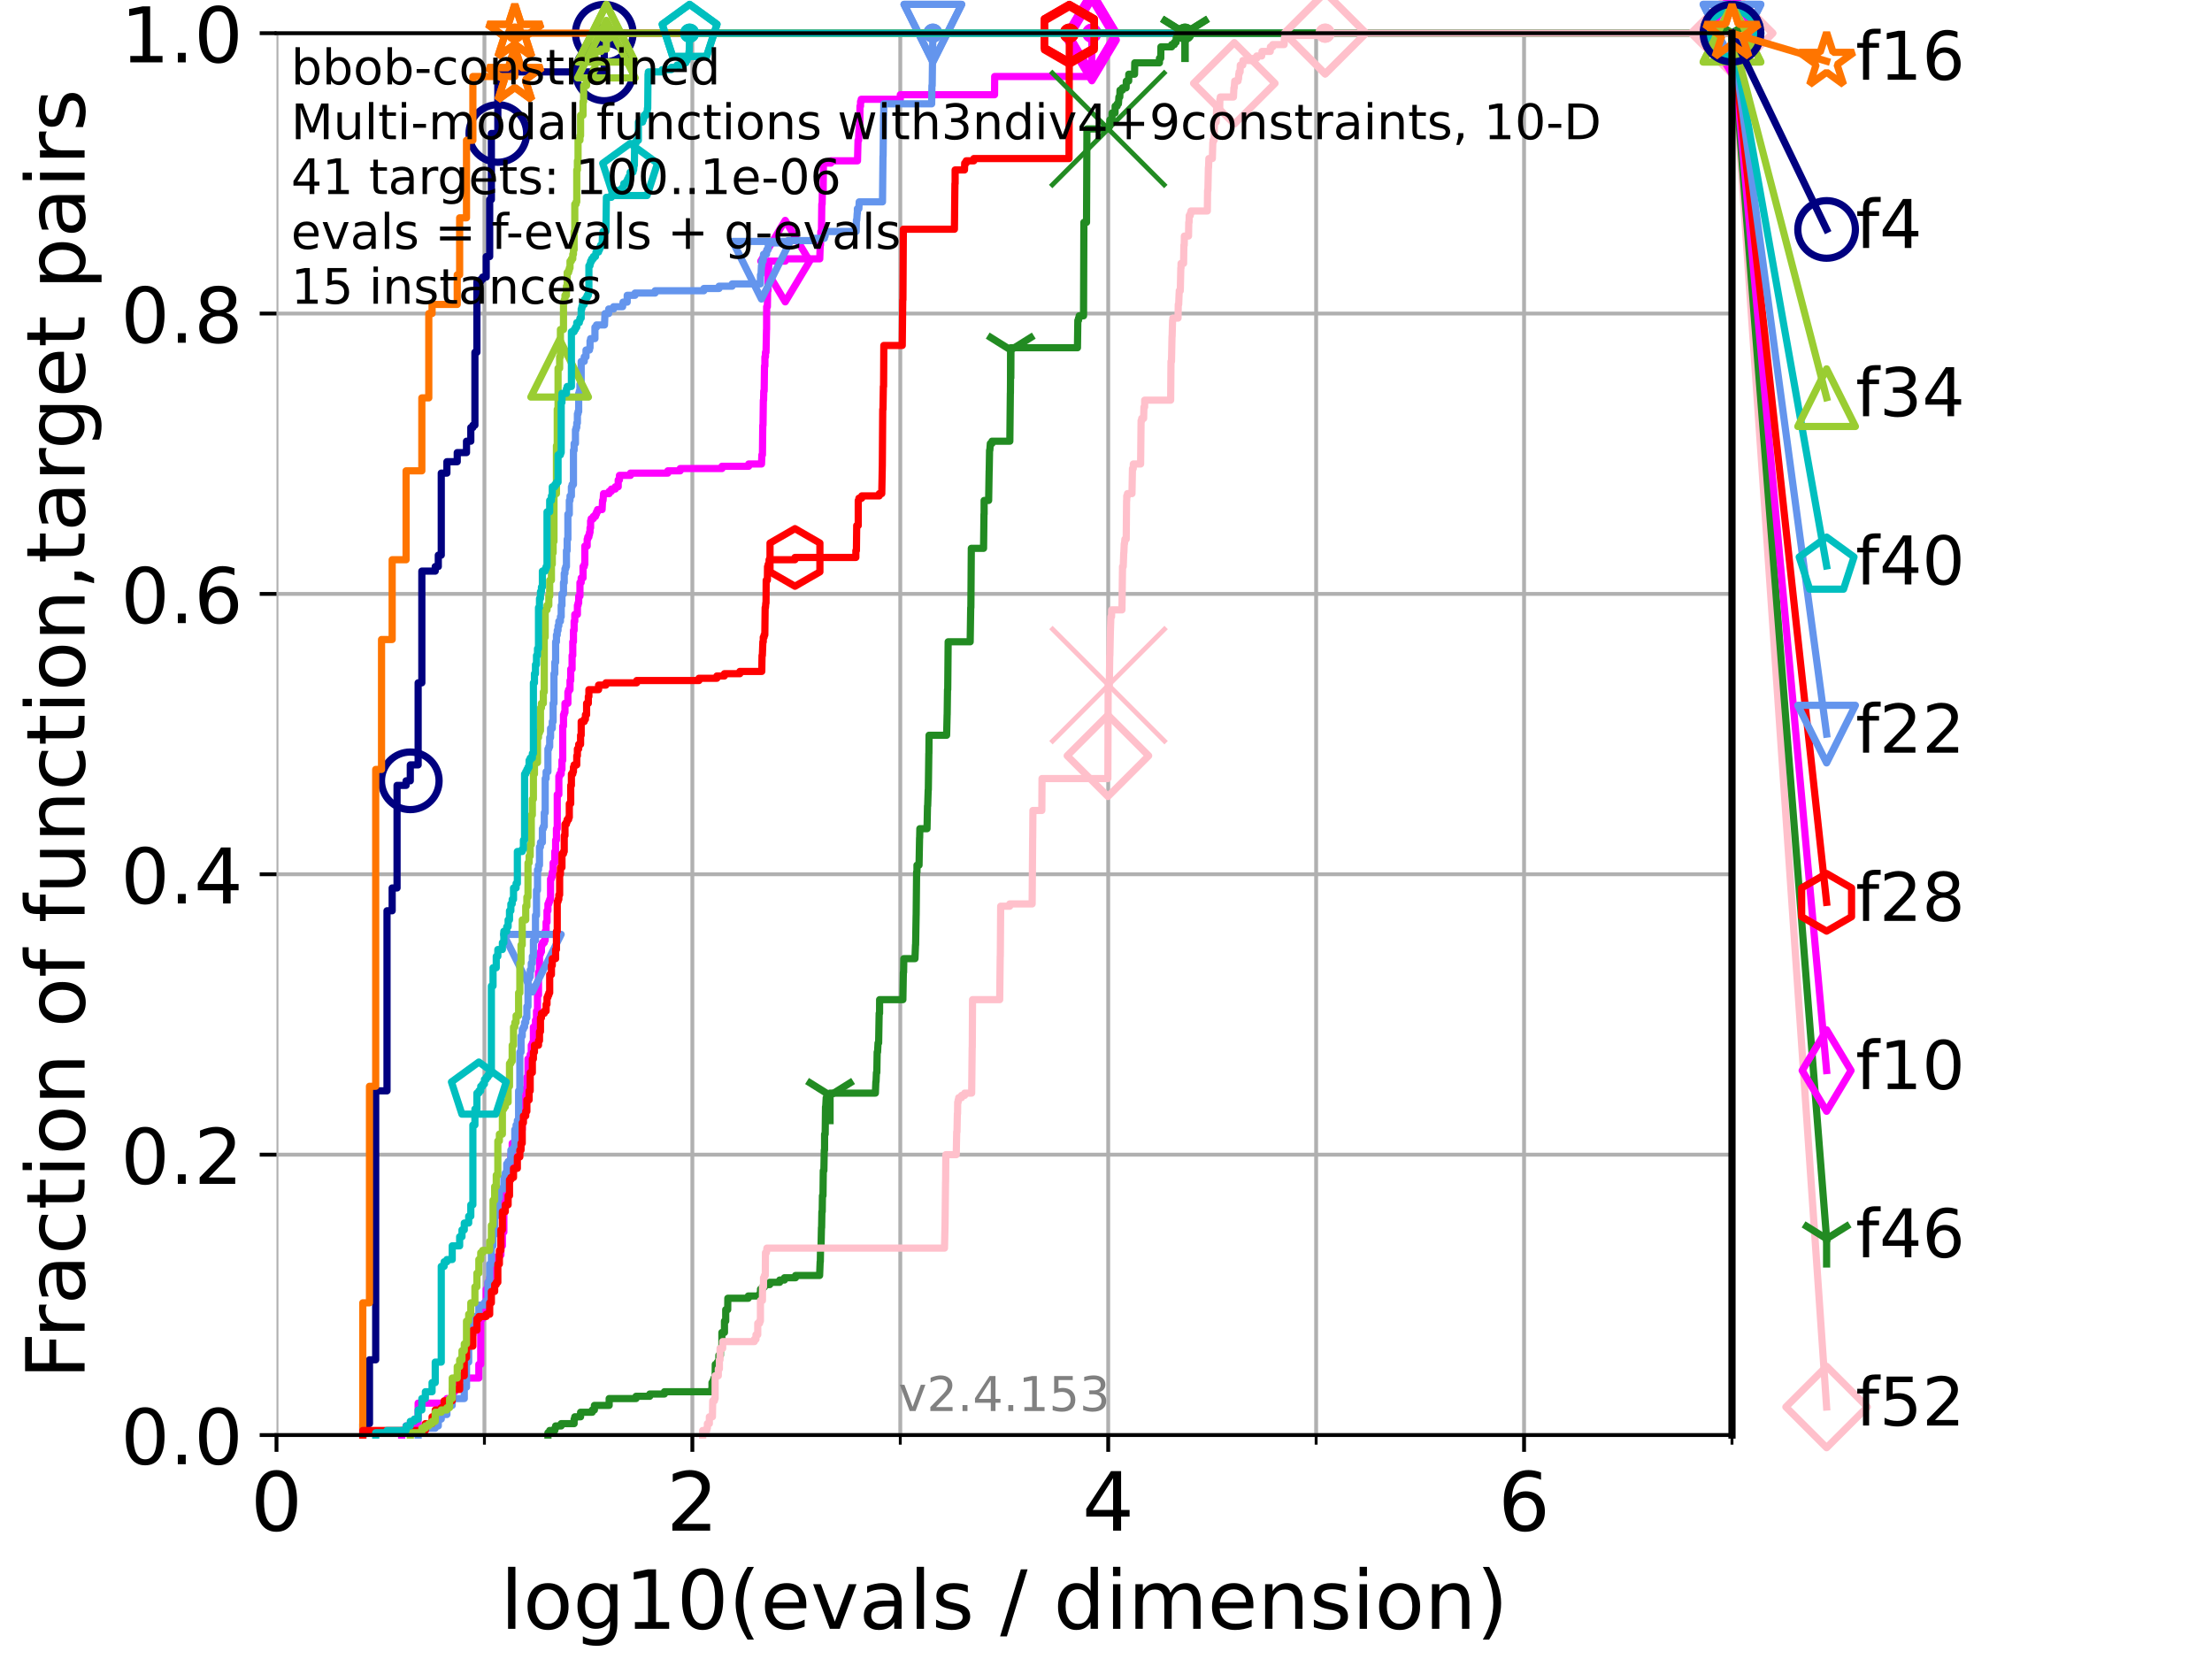 <?xml version="1.0" encoding="utf-8" standalone="no"?>
<!DOCTYPE svg PUBLIC "-//W3C//DTD SVG 1.1//EN"
  "http://www.w3.org/Graphics/SVG/1.1/DTD/svg11.dtd">
<!-- Created with matplotlib (https://matplotlib.org/) -->
<svg height="345.6pt" version="1.1" viewBox="0 0 460.8 345.6" width="460.8pt" xmlns="http://www.w3.org/2000/svg" xmlns:xlink="http://www.w3.org/1999/xlink">
 <defs>
  <style type="text/css">*{stroke-linecap:butt;stroke-linejoin:round;}</style>
 </defs>
 <g id="figure_1">
  <g id="patch_1">
   <path d="M 0 345.6 
L 460.8 345.6 
L 460.8 0 
L 0 0 
z
" style="fill:#ffffff;"/>
  </g>
  <g id="axes_1">
   <g id="patch_2">
    <path d="M 57.6 298.944 
L 360.806 298.944 
L 360.806 6.912 
L 57.6 6.912 
z
" style="fill:#ffffff;"/>
   </g>
   <g id="matplotlib.axis_1">
    <g id="xtick_1">
     <g id="line2d_1">
      <path clip-path="url(#p877f21f41e)" d="M 57.6 298.944 
L 57.6 6.912 
" style="fill:none;stroke:#b0b0b0;stroke-linecap:square;stroke-width:0.8;"/>
     </g>
     <g id="line2d_2">
      <defs>
       <path d="M 0 0 
L 0 3.5 
" id="med35b4de8e" style="stroke:#000000;stroke-width:0.8;"/>
      </defs>
      <g>
       <use style="stroke:#000000;stroke-width:0.8;" x="57.6" xlink:href="#med35b4de8e" y="298.944"/>
      </g>
     </g>
     <g id="text_1">
      <!-- 0 -->
      <g transform="translate(52.192 318.861)scale(0.17 -0.17)">
       <defs>
        <path d="M 31.781 66.406 
Q 24.172 66.406 20.328 58.906 
Q 16.5 51.422 16.5 36.375 
Q 16.5 21.391 20.328 13.891 
Q 24.172 6.391 31.781 6.391 
Q 39.453 6.391 43.281 13.891 
Q 47.125 21.391 47.125 36.375 
Q 47.125 51.422 43.281 58.906 
Q 39.453 66.406 31.781 66.406 
z
M 31.781 74.219 
Q 44.047 74.219 50.516 64.516 
Q 56.984 54.828 56.984 36.375 
Q 56.984 17.969 50.516 8.266 
Q 44.047 -1.422 31.781 -1.422 
Q 19.531 -1.422 13.062 8.266 
Q 6.594 17.969 6.594 36.375 
Q 6.594 54.828 13.062 64.516 
Q 19.531 74.219 31.781 74.219 
z
" id="DejaVuSans-48"/>
       </defs>
       <use xlink:href="#DejaVuSans-48"/>
      </g>
     </g>
    </g>
    <g id="xtick_2">
     <g id="line2d_3">
      <path clip-path="url(#p877f21f41e)" d="M 144.23 298.944 
L 144.23 6.912 
" style="fill:none;stroke:#b0b0b0;stroke-linecap:square;stroke-width:0.8;"/>
     </g>
     <g id="line2d_4">
      <g>
       <use style="stroke:#000000;stroke-width:0.8;" x="144.23" xlink:href="#med35b4de8e" y="298.944"/>
      </g>
     </g>
     <g id="text_2">
      <!-- 2 -->
      <g transform="translate(138.822 318.861)scale(0.17 -0.17)">
       <defs>
        <path d="M 19.188 8.297 
L 53.609 8.297 
L 53.609 0 
L 7.328 0 
L 7.328 8.297 
Q 12.938 14.109 22.625 23.891 
Q 32.328 33.688 34.812 36.531 
Q 39.547 41.844 41.422 45.531 
Q 43.312 49.219 43.312 52.781 
Q 43.312 58.594 39.234 62.25 
Q 35.156 65.922 28.609 65.922 
Q 23.969 65.922 18.812 64.312 
Q 13.672 62.703 7.812 59.422 
L 7.812 69.391 
Q 13.766 71.781 18.938 73 
Q 24.125 74.219 28.422 74.219 
Q 39.75 74.219 46.484 68.547 
Q 53.219 62.891 53.219 53.422 
Q 53.219 48.922 51.531 44.891 
Q 49.859 40.875 45.406 35.406 
Q 44.188 33.984 37.641 27.219 
Q 31.109 20.453 19.188 8.297 
z
" id="DejaVuSans-50"/>
       </defs>
       <use xlink:href="#DejaVuSans-50"/>
      </g>
     </g>
    </g>
    <g id="xtick_3">
     <g id="line2d_5">
      <path clip-path="url(#p877f21f41e)" d="M 230.861 298.944 
L 230.861 6.912 
" style="fill:none;stroke:#b0b0b0;stroke-linecap:square;stroke-width:0.8;"/>
     </g>
     <g id="line2d_6">
      <g>
       <use style="stroke:#000000;stroke-width:0.8;" x="230.861" xlink:href="#med35b4de8e" y="298.944"/>
      </g>
     </g>
     <g id="text_3">
      <!-- 4 -->
      <g transform="translate(225.453 318.861)scale(0.17 -0.17)">
       <defs>
        <path d="M 37.797 64.312 
L 12.891 25.391 
L 37.797 25.391 
z
M 35.203 72.906 
L 47.609 72.906 
L 47.609 25.391 
L 58.016 25.391 
L 58.016 17.188 
L 47.609 17.188 
L 47.609 0 
L 37.797 0 
L 37.797 17.188 
L 4.891 17.188 
L 4.891 26.703 
z
" id="DejaVuSans-52"/>
       </defs>
       <use xlink:href="#DejaVuSans-52"/>
      </g>
     </g>
    </g>
    <g id="xtick_4">
     <g id="line2d_7">
      <path clip-path="url(#p877f21f41e)" d="M 317.491 298.944 
L 317.491 6.912 
" style="fill:none;stroke:#b0b0b0;stroke-linecap:square;stroke-width:0.8;"/>
     </g>
     <g id="line2d_8">
      <g>
       <use style="stroke:#000000;stroke-width:0.8;" x="317.491" xlink:href="#med35b4de8e" y="298.944"/>
      </g>
     </g>
     <g id="text_4">
      <!-- 6 -->
      <g transform="translate(312.083 318.861)scale(0.17 -0.17)">
       <defs>
        <path d="M 33.016 40.375 
Q 26.375 40.375 22.484 35.828 
Q 18.609 31.297 18.609 23.391 
Q 18.609 15.531 22.484 10.953 
Q 26.375 6.391 33.016 6.391 
Q 39.656 6.391 43.531 10.953 
Q 47.406 15.531 47.406 23.391 
Q 47.406 31.297 43.531 35.828 
Q 39.656 40.375 33.016 40.375 
z
M 52.594 71.297 
L 52.594 62.312 
Q 48.875 64.062 45.094 64.984 
Q 41.312 65.922 37.594 65.922 
Q 27.828 65.922 22.672 59.328 
Q 17.531 52.734 16.797 39.406 
Q 19.672 43.656 24.016 45.922 
Q 28.375 48.188 33.594 48.188 
Q 44.578 48.188 50.953 41.516 
Q 57.328 34.859 57.328 23.391 
Q 57.328 12.156 50.688 5.359 
Q 44.047 -1.422 33.016 -1.422 
Q 20.359 -1.422 13.672 8.266 
Q 6.984 17.969 6.984 36.375 
Q 6.984 53.656 15.188 63.938 
Q 23.391 74.219 37.203 74.219 
Q 40.922 74.219 44.703 73.484 
Q 48.484 72.75 52.594 71.297 
z
" id="DejaVuSans-54"/>
       </defs>
       <use xlink:href="#DejaVuSans-54"/>
      </g>
     </g>
    </g>
    <g id="xtick_5">
     <g id="line2d_9">
      <path clip-path="url(#p877f21f41e)" d="M 100.915 298.944 
L 100.915 6.912 
" style="fill:none;stroke:#b0b0b0;stroke-linecap:square;stroke-width:0.8;"/>
     </g>
     <g id="line2d_10">
      <defs>
       <path d="M 0 0 
L 0 2 
" id="m4191f0fa77" style="stroke:#000000;stroke-width:0.6;"/>
      </defs>
      <g>
       <use style="stroke:#000000;stroke-width:0.6;" x="100.915" xlink:href="#m4191f0fa77" y="298.944"/>
      </g>
     </g>
    </g>
    <g id="xtick_6">
     <g id="line2d_11">
      <path clip-path="url(#p877f21f41e)" d="M 187.546 298.944 
L 187.546 6.912 
" style="fill:none;stroke:#b0b0b0;stroke-linecap:square;stroke-width:0.8;"/>
     </g>
     <g id="line2d_12">
      <g>
       <use style="stroke:#000000;stroke-width:0.6;" x="187.546" xlink:href="#m4191f0fa77" y="298.944"/>
      </g>
     </g>
    </g>
    <g id="xtick_7">
     <g id="line2d_13">
      <path clip-path="url(#p877f21f41e)" d="M 274.176 298.944 
L 274.176 6.912 
" style="fill:none;stroke:#b0b0b0;stroke-linecap:square;stroke-width:0.8;"/>
     </g>
     <g id="line2d_14">
      <g>
       <use style="stroke:#000000;stroke-width:0.6;" x="274.176" xlink:href="#m4191f0fa77" y="298.944"/>
      </g>
     </g>
    </g>
    <g id="xtick_8">
     <g id="line2d_15">
      <path clip-path="url(#p877f21f41e)" d="M 360.806 298.944 
L 360.806 6.912 
" style="fill:none;stroke:#b0b0b0;stroke-linecap:square;stroke-width:0.8;"/>
     </g>
     <g id="line2d_16">
      <g>
       <use style="stroke:#000000;stroke-width:0.6;" x="360.806" xlink:href="#m4191f0fa77" y="298.944"/>
      </g>
     </g>
    </g>
    <g id="text_5">
     <!-- log10(evals / dimension) -->
     <g transform="translate(104.239 339.314)scale(0.17 -0.17)">
      <defs>
       <path d="M 9.422 75.984 
L 18.406 75.984 
L 18.406 0 
L 9.422 0 
z
" id="DejaVuSans-108"/>
       <path d="M 30.609 48.391 
Q 23.391 48.391 19.188 42.75 
Q 14.984 37.109 14.984 27.297 
Q 14.984 17.484 19.156 11.844 
Q 23.344 6.203 30.609 6.203 
Q 37.797 6.203 41.984 11.859 
Q 46.188 17.531 46.188 27.297 
Q 46.188 37.016 41.984 42.703 
Q 37.797 48.391 30.609 48.391 
z
M 30.609 56 
Q 42.328 56 49.016 48.375 
Q 55.719 40.766 55.719 27.297 
Q 55.719 13.875 49.016 6.219 
Q 42.328 -1.422 30.609 -1.422 
Q 18.844 -1.422 12.172 6.219 
Q 5.516 13.875 5.516 27.297 
Q 5.516 40.766 12.172 48.375 
Q 18.844 56 30.609 56 
z
" id="DejaVuSans-111"/>
       <path d="M 45.406 27.984 
Q 45.406 37.75 41.375 43.109 
Q 37.359 48.484 30.078 48.484 
Q 22.859 48.484 18.828 43.109 
Q 14.797 37.75 14.797 27.984 
Q 14.797 18.266 18.828 12.891 
Q 22.859 7.516 30.078 7.516 
Q 37.359 7.516 41.375 12.891 
Q 45.406 18.266 45.406 27.984 
z
M 54.391 6.781 
Q 54.391 -7.172 48.188 -13.984 
Q 42 -20.797 29.203 -20.797 
Q 24.469 -20.797 20.266 -20.094 
Q 16.062 -19.391 12.109 -17.922 
L 12.109 -9.188 
Q 16.062 -11.328 19.922 -12.344 
Q 23.781 -13.375 27.781 -13.375 
Q 36.625 -13.375 41.016 -8.766 
Q 45.406 -4.156 45.406 5.172 
L 45.406 9.625 
Q 42.625 4.781 38.281 2.391 
Q 33.938 0 27.875 0 
Q 17.828 0 11.672 7.656 
Q 5.516 15.328 5.516 27.984 
Q 5.516 40.672 11.672 48.328 
Q 17.828 56 27.875 56 
Q 33.938 56 38.281 53.609 
Q 42.625 51.219 45.406 46.391 
L 45.406 54.688 
L 54.391 54.688 
z
" id="DejaVuSans-103"/>
       <path d="M 12.406 8.297 
L 28.516 8.297 
L 28.516 63.922 
L 10.984 60.406 
L 10.984 69.391 
L 28.422 72.906 
L 38.281 72.906 
L 38.281 8.297 
L 54.391 8.297 
L 54.391 0 
L 12.406 0 
z
" id="DejaVuSans-49"/>
       <path d="M 31 75.875 
Q 24.469 64.656 21.281 53.656 
Q 18.109 42.672 18.109 31.391 
Q 18.109 20.125 21.312 9.062 
Q 24.516 -2 31 -13.188 
L 23.188 -13.188 
Q 15.875 -1.703 12.234 9.375 
Q 8.594 20.453 8.594 31.391 
Q 8.594 42.281 12.203 53.312 
Q 15.828 64.359 23.188 75.875 
z
" id="DejaVuSans-40"/>
       <path d="M 56.203 29.594 
L 56.203 25.203 
L 14.891 25.203 
Q 15.484 15.922 20.484 11.062 
Q 25.484 6.203 34.422 6.203 
Q 39.594 6.203 44.453 7.469 
Q 49.312 8.734 54.109 11.281 
L 54.109 2.781 
Q 49.266 0.734 44.188 -0.344 
Q 39.109 -1.422 33.891 -1.422 
Q 20.797 -1.422 13.156 6.188 
Q 5.516 13.812 5.516 26.812 
Q 5.516 40.234 12.766 48.109 
Q 20.016 56 32.328 56 
Q 43.359 56 49.781 48.891 
Q 56.203 41.797 56.203 29.594 
z
M 47.219 32.234 
Q 47.125 39.594 43.094 43.984 
Q 39.062 48.391 32.422 48.391 
Q 24.906 48.391 20.391 44.141 
Q 15.875 39.891 15.188 32.172 
z
" id="DejaVuSans-101"/>
       <path d="M 2.984 54.688 
L 12.5 54.688 
L 29.594 8.797 
L 46.688 54.688 
L 56.203 54.688 
L 35.688 0 
L 23.484 0 
z
" id="DejaVuSans-118"/>
       <path d="M 34.281 27.484 
Q 23.391 27.484 19.188 25 
Q 14.984 22.516 14.984 16.5 
Q 14.984 11.719 18.141 8.906 
Q 21.297 6.109 26.703 6.109 
Q 34.188 6.109 38.703 11.406 
Q 43.219 16.703 43.219 25.484 
L 43.219 27.484 
z
M 52.203 31.203 
L 52.203 0 
L 43.219 0 
L 43.219 8.297 
Q 40.141 3.328 35.547 0.953 
Q 30.953 -1.422 24.312 -1.422 
Q 15.922 -1.422 10.953 3.297 
Q 6 8.016 6 15.922 
Q 6 25.141 12.172 29.828 
Q 18.359 34.516 30.609 34.516 
L 43.219 34.516 
L 43.219 35.406 
Q 43.219 41.609 39.141 45 
Q 35.062 48.391 27.688 48.391 
Q 23 48.391 18.547 47.266 
Q 14.109 46.141 10.016 43.891 
L 10.016 52.203 
Q 14.938 54.109 19.578 55.047 
Q 24.219 56 28.609 56 
Q 40.484 56 46.344 49.844 
Q 52.203 43.703 52.203 31.203 
z
" id="DejaVuSans-97"/>
       <path d="M 44.281 53.078 
L 44.281 44.578 
Q 40.484 46.531 36.375 47.5 
Q 32.281 48.484 27.875 48.484 
Q 21.188 48.484 17.844 46.438 
Q 14.5 44.391 14.5 40.281 
Q 14.5 37.156 16.891 35.375 
Q 19.281 33.594 26.516 31.984 
L 29.594 31.297 
Q 39.156 29.25 43.188 25.516 
Q 47.219 21.781 47.219 15.094 
Q 47.219 7.469 41.188 3.016 
Q 35.156 -1.422 24.609 -1.422 
Q 20.219 -1.422 15.453 -0.562 
Q 10.688 0.297 5.422 2 
L 5.422 11.281 
Q 10.406 8.688 15.234 7.391 
Q 20.062 6.109 24.812 6.109 
Q 31.156 6.109 34.562 8.281 
Q 37.984 10.453 37.984 14.406 
Q 37.984 18.062 35.516 20.016 
Q 33.062 21.969 24.703 23.781 
L 21.578 24.516 
Q 13.234 26.266 9.516 29.906 
Q 5.812 33.547 5.812 39.891 
Q 5.812 47.609 11.281 51.797 
Q 16.75 56 26.812 56 
Q 31.781 56 36.172 55.266 
Q 40.578 54.547 44.281 53.078 
z
" id="DejaVuSans-115"/>
       <path id="DejaVuSans-32"/>
       <path d="M 25.391 72.906 
L 33.688 72.906 
L 8.297 -9.281 
L 0 -9.281 
z
" id="DejaVuSans-47"/>
       <path d="M 45.406 46.391 
L 45.406 75.984 
L 54.391 75.984 
L 54.391 0 
L 45.406 0 
L 45.406 8.203 
Q 42.578 3.328 38.25 0.953 
Q 33.938 -1.422 27.875 -1.422 
Q 17.969 -1.422 11.734 6.484 
Q 5.516 14.406 5.516 27.297 
Q 5.516 40.188 11.734 48.094 
Q 17.969 56 27.875 56 
Q 33.938 56 38.25 53.625 
Q 42.578 51.266 45.406 46.391 
z
M 14.797 27.297 
Q 14.797 17.391 18.875 11.75 
Q 22.953 6.109 30.078 6.109 
Q 37.203 6.109 41.297 11.75 
Q 45.406 17.391 45.406 27.297 
Q 45.406 37.203 41.297 42.844 
Q 37.203 48.484 30.078 48.484 
Q 22.953 48.484 18.875 42.844 
Q 14.797 37.203 14.797 27.297 
z
" id="DejaVuSans-100"/>
       <path d="M 9.422 54.688 
L 18.406 54.688 
L 18.406 0 
L 9.422 0 
z
M 9.422 75.984 
L 18.406 75.984 
L 18.406 64.594 
L 9.422 64.594 
z
" id="DejaVuSans-105"/>
       <path d="M 52 44.188 
Q 55.375 50.25 60.062 53.125 
Q 64.75 56 71.094 56 
Q 79.641 56 84.281 50.016 
Q 88.922 44.047 88.922 33.016 
L 88.922 0 
L 79.891 0 
L 79.891 32.719 
Q 79.891 40.578 77.094 44.375 
Q 74.312 48.188 68.609 48.188 
Q 61.625 48.188 57.562 43.547 
Q 53.516 38.922 53.516 30.906 
L 53.516 0 
L 44.484 0 
L 44.484 32.719 
Q 44.484 40.625 41.703 44.406 
Q 38.922 48.188 33.109 48.188 
Q 26.219 48.188 22.156 43.531 
Q 18.109 38.875 18.109 30.906 
L 18.109 0 
L 9.078 0 
L 9.078 54.688 
L 18.109 54.688 
L 18.109 46.188 
Q 21.188 51.219 25.484 53.609 
Q 29.781 56 35.688 56 
Q 41.656 56 45.828 52.969 
Q 50 49.953 52 44.188 
z
" id="DejaVuSans-109"/>
       <path d="M 54.891 33.016 
L 54.891 0 
L 45.906 0 
L 45.906 32.719 
Q 45.906 40.484 42.875 44.328 
Q 39.844 48.188 33.797 48.188 
Q 26.516 48.188 22.312 43.547 
Q 18.109 38.922 18.109 30.906 
L 18.109 0 
L 9.078 0 
L 9.078 54.688 
L 18.109 54.688 
L 18.109 46.188 
Q 21.344 51.125 25.703 53.562 
Q 30.078 56 35.797 56 
Q 45.219 56 50.047 50.172 
Q 54.891 44.344 54.891 33.016 
z
" id="DejaVuSans-110"/>
       <path d="M 8.016 75.875 
L 15.828 75.875 
Q 23.141 64.359 26.781 53.312 
Q 30.422 42.281 30.422 31.391 
Q 30.422 20.453 26.781 9.375 
Q 23.141 -1.703 15.828 -13.188 
L 8.016 -13.188 
Q 14.5 -2 17.703 9.062 
Q 20.906 20.125 20.906 31.391 
Q 20.906 42.672 17.703 53.656 
Q 14.5 64.656 8.016 75.875 
z
" id="DejaVuSans-41"/>
      </defs>
      <use xlink:href="#DejaVuSans-108"/>
      <use x="27.783" xlink:href="#DejaVuSans-111"/>
      <use x="88.965" xlink:href="#DejaVuSans-103"/>
      <use x="152.441" xlink:href="#DejaVuSans-49"/>
      <use x="216.064" xlink:href="#DejaVuSans-48"/>
      <use x="279.688" xlink:href="#DejaVuSans-40"/>
      <use x="318.701" xlink:href="#DejaVuSans-101"/>
      <use x="380.225" xlink:href="#DejaVuSans-118"/>
      <use x="439.404" xlink:href="#DejaVuSans-97"/>
      <use x="500.684" xlink:href="#DejaVuSans-108"/>
      <use x="528.467" xlink:href="#DejaVuSans-115"/>
      <use x="580.566" xlink:href="#DejaVuSans-32"/>
      <use x="612.354" xlink:href="#DejaVuSans-47"/>
      <use x="646.045" xlink:href="#DejaVuSans-32"/>
      <use x="677.832" xlink:href="#DejaVuSans-100"/>
      <use x="741.309" xlink:href="#DejaVuSans-105"/>
      <use x="769.092" xlink:href="#DejaVuSans-109"/>
      <use x="866.504" xlink:href="#DejaVuSans-101"/>
      <use x="928.027" xlink:href="#DejaVuSans-110"/>
      <use x="991.406" xlink:href="#DejaVuSans-115"/>
      <use x="1043.506" xlink:href="#DejaVuSans-105"/>
      <use x="1071.289" xlink:href="#DejaVuSans-111"/>
      <use x="1132.471" xlink:href="#DejaVuSans-110"/>
      <use x="1195.85" xlink:href="#DejaVuSans-41"/>
     </g>
    </g>
   </g>
   <g id="matplotlib.axis_2">
    <g id="ytick_1">
     <g id="line2d_17">
      <path clip-path="url(#p877f21f41e)" d="M 57.6 298.944 
L 360.806 298.944 
" style="fill:none;stroke:#b0b0b0;stroke-linecap:square;stroke-width:0.8;"/>
     </g>
     <g id="line2d_18">
      <defs>
       <path d="M 0 0 
L -3.5 0 
" id="m62893dcd17" style="stroke:#000000;stroke-width:0.8;"/>
      </defs>
      <g>
       <use style="stroke:#000000;stroke-width:0.8;" x="57.6" xlink:href="#m62893dcd17" y="298.944"/>
      </g>
     </g>
     <g id="text_6">
      <!-- 0.0 -->
      <g transform="translate(25.155 305.023)scale(0.16 -0.16)">
       <defs>
        <path d="M 10.688 12.406 
L 21 12.406 
L 21 0 
L 10.688 0 
z
" id="DejaVuSans-46"/>
       </defs>
       <use xlink:href="#DejaVuSans-48"/>
       <use x="63.623" xlink:href="#DejaVuSans-46"/>
       <use x="95.41" xlink:href="#DejaVuSans-48"/>
      </g>
     </g>
    </g>
    <g id="ytick_2">
     <g id="line2d_19">
      <path clip-path="url(#p877f21f41e)" d="M 57.6 240.538 
L 360.806 240.538 
" style="fill:none;stroke:#b0b0b0;stroke-linecap:square;stroke-width:0.8;"/>
     </g>
     <g id="line2d_20">
      <g>
       <use style="stroke:#000000;stroke-width:0.8;" x="57.6" xlink:href="#m62893dcd17" y="240.538"/>
      </g>
     </g>
     <g id="text_7">
      <!-- 0.2 -->
      <g transform="translate(25.155 246.616)scale(0.16 -0.16)">
       <use xlink:href="#DejaVuSans-48"/>
       <use x="63.623" xlink:href="#DejaVuSans-46"/>
       <use x="95.41" xlink:href="#DejaVuSans-50"/>
      </g>
     </g>
    </g>
    <g id="ytick_3">
     <g id="line2d_21">
      <path clip-path="url(#p877f21f41e)" d="M 57.6 182.131 
L 360.806 182.131 
" style="fill:none;stroke:#b0b0b0;stroke-linecap:square;stroke-width:0.8;"/>
     </g>
     <g id="line2d_22">
      <g>
       <use style="stroke:#000000;stroke-width:0.8;" x="57.6" xlink:href="#m62893dcd17" y="182.131"/>
      </g>
     </g>
     <g id="text_8">
      <!-- 0.4 -->
      <g transform="translate(25.155 188.21)scale(0.16 -0.16)">
       <use xlink:href="#DejaVuSans-48"/>
       <use x="63.623" xlink:href="#DejaVuSans-46"/>
       <use x="95.41" xlink:href="#DejaVuSans-52"/>
      </g>
     </g>
    </g>
    <g id="ytick_4">
     <g id="line2d_23">
      <path clip-path="url(#p877f21f41e)" d="M 57.6 123.725 
L 360.806 123.725 
" style="fill:none;stroke:#b0b0b0;stroke-linecap:square;stroke-width:0.8;"/>
     </g>
     <g id="line2d_24">
      <g>
       <use style="stroke:#000000;stroke-width:0.8;" x="57.6" xlink:href="#m62893dcd17" y="123.725"/>
      </g>
     </g>
     <g id="text_9">
      <!-- 0.6 -->
      <g transform="translate(25.155 129.804)scale(0.16 -0.16)">
       <use xlink:href="#DejaVuSans-48"/>
       <use x="63.623" xlink:href="#DejaVuSans-46"/>
       <use x="95.41" xlink:href="#DejaVuSans-54"/>
      </g>
     </g>
    </g>
    <g id="ytick_5">
     <g id="line2d_25">
      <path clip-path="url(#p877f21f41e)" d="M 57.6 65.318 
L 360.806 65.318 
" style="fill:none;stroke:#b0b0b0;stroke-linecap:square;stroke-width:0.8;"/>
     </g>
     <g id="line2d_26">
      <g>
       <use style="stroke:#000000;stroke-width:0.8;" x="57.6" xlink:href="#m62893dcd17" y="65.318"/>
      </g>
     </g>
     <g id="text_10">
      <!-- 0.8 -->
      <g transform="translate(25.155 71.397)scale(0.16 -0.16)">
       <defs>
        <path d="M 31.781 34.625 
Q 24.75 34.625 20.719 30.859 
Q 16.703 27.094 16.703 20.516 
Q 16.703 13.922 20.719 10.156 
Q 24.75 6.391 31.781 6.391 
Q 38.812 6.391 42.859 10.172 
Q 46.922 13.969 46.922 20.516 
Q 46.922 27.094 42.891 30.859 
Q 38.875 34.625 31.781 34.625 
z
M 21.922 38.812 
Q 15.578 40.375 12.031 44.719 
Q 8.5 49.078 8.5 55.328 
Q 8.5 64.062 14.719 69.141 
Q 20.953 74.219 31.781 74.219 
Q 42.672 74.219 48.875 69.141 
Q 55.078 64.062 55.078 55.328 
Q 55.078 49.078 51.531 44.719 
Q 48 40.375 41.703 38.812 
Q 48.828 37.156 52.797 32.312 
Q 56.781 27.484 56.781 20.516 
Q 56.781 9.906 50.312 4.234 
Q 43.844 -1.422 31.781 -1.422 
Q 19.734 -1.422 13.25 4.234 
Q 6.781 9.906 6.781 20.516 
Q 6.781 27.484 10.781 32.312 
Q 14.797 37.156 21.922 38.812 
z
M 18.312 54.391 
Q 18.312 48.734 21.844 45.562 
Q 25.391 42.391 31.781 42.391 
Q 38.141 42.391 41.719 45.562 
Q 45.312 48.734 45.312 54.391 
Q 45.312 60.062 41.719 63.234 
Q 38.141 66.406 31.781 66.406 
Q 25.391 66.406 21.844 63.234 
Q 18.312 60.062 18.312 54.391 
z
" id="DejaVuSans-56"/>
       </defs>
       <use xlink:href="#DejaVuSans-48"/>
       <use x="63.623" xlink:href="#DejaVuSans-46"/>
       <use x="95.41" xlink:href="#DejaVuSans-56"/>
      </g>
     </g>
    </g>
    <g id="ytick_6">
     <g id="line2d_27">
      <path clip-path="url(#p877f21f41e)" d="M 57.6 6.912 
L 360.806 6.912 
" style="fill:none;stroke:#b0b0b0;stroke-linecap:square;stroke-width:0.8;"/>
     </g>
     <g id="line2d_28">
      <g>
       <use style="stroke:#000000;stroke-width:0.8;" x="57.6" xlink:href="#m62893dcd17" y="6.912"/>
      </g>
     </g>
     <g id="text_11">
      <!-- 1.0 -->
      <g transform="translate(25.155 12.991)scale(0.16 -0.16)">
       <use xlink:href="#DejaVuSans-49"/>
       <use x="63.623" xlink:href="#DejaVuSans-46"/>
       <use x="95.41" xlink:href="#DejaVuSans-48"/>
      </g>
     </g>
    </g>
    <g id="text_12">
     <!-- Fraction of function,target pairs -->
     <g transform="translate(17.62 287.313)rotate(-90)scale(0.17 -0.17)">
      <defs>
       <path d="M 9.812 72.906 
L 51.703 72.906 
L 51.703 64.594 
L 19.672 64.594 
L 19.672 43.109 
L 48.578 43.109 
L 48.578 34.812 
L 19.672 34.812 
L 19.672 0 
L 9.812 0 
z
" id="DejaVuSans-70"/>
       <path d="M 41.109 46.297 
Q 39.594 47.172 37.812 47.578 
Q 36.031 48 33.891 48 
Q 26.266 48 22.188 43.047 
Q 18.109 38.094 18.109 28.812 
L 18.109 0 
L 9.078 0 
L 9.078 54.688 
L 18.109 54.688 
L 18.109 46.188 
Q 20.953 51.172 25.484 53.578 
Q 30.031 56 36.531 56 
Q 37.453 56 38.578 55.875 
Q 39.703 55.766 41.062 55.516 
z
" id="DejaVuSans-114"/>
       <path d="M 48.781 52.594 
L 48.781 44.188 
Q 44.969 46.297 41.141 47.344 
Q 37.312 48.391 33.406 48.391 
Q 24.656 48.391 19.812 42.844 
Q 14.984 37.312 14.984 27.297 
Q 14.984 17.281 19.812 11.734 
Q 24.656 6.203 33.406 6.203 
Q 37.312 6.203 41.141 7.25 
Q 44.969 8.297 48.781 10.406 
L 48.781 2.094 
Q 45.016 0.344 40.984 -0.531 
Q 36.969 -1.422 32.422 -1.422 
Q 20.062 -1.422 12.781 6.344 
Q 5.516 14.109 5.516 27.297 
Q 5.516 40.672 12.859 48.328 
Q 20.219 56 33.016 56 
Q 37.156 56 41.109 55.141 
Q 45.062 54.297 48.781 52.594 
z
" id="DejaVuSans-99"/>
       <path d="M 18.312 70.219 
L 18.312 54.688 
L 36.812 54.688 
L 36.812 47.703 
L 18.312 47.703 
L 18.312 18.016 
Q 18.312 11.328 20.141 9.422 
Q 21.969 7.516 27.594 7.516 
L 36.812 7.516 
L 36.812 0 
L 27.594 0 
Q 17.188 0 13.234 3.875 
Q 9.281 7.766 9.281 18.016 
L 9.281 47.703 
L 2.688 47.703 
L 2.688 54.688 
L 9.281 54.688 
L 9.281 70.219 
z
" id="DejaVuSans-116"/>
       <path d="M 37.109 75.984 
L 37.109 68.5 
L 28.516 68.5 
Q 23.688 68.5 21.797 66.547 
Q 19.922 64.594 19.922 59.516 
L 19.922 54.688 
L 34.719 54.688 
L 34.719 47.703 
L 19.922 47.703 
L 19.922 0 
L 10.891 0 
L 10.891 47.703 
L 2.297 47.703 
L 2.297 54.688 
L 10.891 54.688 
L 10.891 58.5 
Q 10.891 67.625 15.141 71.797 
Q 19.391 75.984 28.609 75.984 
z
" id="DejaVuSans-102"/>
       <path d="M 8.5 21.578 
L 8.5 54.688 
L 17.484 54.688 
L 17.484 21.922 
Q 17.484 14.156 20.5 10.266 
Q 23.531 6.391 29.594 6.391 
Q 36.859 6.391 41.078 11.031 
Q 45.312 15.672 45.312 23.688 
L 45.312 54.688 
L 54.297 54.688 
L 54.297 0 
L 45.312 0 
L 45.312 8.406 
Q 42.047 3.422 37.719 1 
Q 33.406 -1.422 27.688 -1.422 
Q 18.266 -1.422 13.375 4.438 
Q 8.5 10.297 8.5 21.578 
z
M 31.109 56 
z
" id="DejaVuSans-117"/>
       <path d="M 11.719 12.406 
L 22.016 12.406 
L 22.016 4 
L 14.016 -11.625 
L 7.719 -11.625 
L 11.719 4 
z
" id="DejaVuSans-44"/>
       <path d="M 18.109 8.203 
L 18.109 -20.797 
L 9.078 -20.797 
L 9.078 54.688 
L 18.109 54.688 
L 18.109 46.391 
Q 20.953 51.266 25.266 53.625 
Q 29.594 56 35.594 56 
Q 45.562 56 51.781 48.094 
Q 58.016 40.188 58.016 27.297 
Q 58.016 14.406 51.781 6.484 
Q 45.562 -1.422 35.594 -1.422 
Q 29.594 -1.422 25.266 0.953 
Q 20.953 3.328 18.109 8.203 
z
M 48.688 27.297 
Q 48.688 37.203 44.609 42.844 
Q 40.531 48.484 33.406 48.484 
Q 26.266 48.484 22.188 42.844 
Q 18.109 37.203 18.109 27.297 
Q 18.109 17.391 22.188 11.75 
Q 26.266 6.109 33.406 6.109 
Q 40.531 6.109 44.609 11.75 
Q 48.688 17.391 48.688 27.297 
z
" id="DejaVuSans-112"/>
      </defs>
      <use xlink:href="#DejaVuSans-70"/>
      <use x="50.27" xlink:href="#DejaVuSans-114"/>
      <use x="91.383" xlink:href="#DejaVuSans-97"/>
      <use x="152.662" xlink:href="#DejaVuSans-99"/>
      <use x="207.643" xlink:href="#DejaVuSans-116"/>
      <use x="246.852" xlink:href="#DejaVuSans-105"/>
      <use x="274.635" xlink:href="#DejaVuSans-111"/>
      <use x="335.816" xlink:href="#DejaVuSans-110"/>
      <use x="399.195" xlink:href="#DejaVuSans-32"/>
      <use x="430.982" xlink:href="#DejaVuSans-111"/>
      <use x="492.164" xlink:href="#DejaVuSans-102"/>
      <use x="527.369" xlink:href="#DejaVuSans-32"/>
      <use x="559.156" xlink:href="#DejaVuSans-102"/>
      <use x="594.361" xlink:href="#DejaVuSans-117"/>
      <use x="657.74" xlink:href="#DejaVuSans-110"/>
      <use x="721.119" xlink:href="#DejaVuSans-99"/>
      <use x="776.1" xlink:href="#DejaVuSans-116"/>
      <use x="815.309" xlink:href="#DejaVuSans-105"/>
      <use x="843.092" xlink:href="#DejaVuSans-111"/>
      <use x="904.273" xlink:href="#DejaVuSans-110"/>
      <use x="967.652" xlink:href="#DejaVuSans-44"/>
      <use x="999.439" xlink:href="#DejaVuSans-116"/>
      <use x="1038.648" xlink:href="#DejaVuSans-97"/>
      <use x="1099.928" xlink:href="#DejaVuSans-114"/>
      <use x="1139.291" xlink:href="#DejaVuSans-103"/>
      <use x="1202.768" xlink:href="#DejaVuSans-101"/>
      <use x="1264.291" xlink:href="#DejaVuSans-116"/>
      <use x="1303.5" xlink:href="#DejaVuSans-32"/>
      <use x="1335.287" xlink:href="#DejaVuSans-112"/>
      <use x="1398.764" xlink:href="#DejaVuSans-97"/>
      <use x="1460.043" xlink:href="#DejaVuSans-105"/>
      <use x="1487.826" xlink:href="#DejaVuSans-114"/>
      <use x="1528.939" xlink:href="#DejaVuSans-115"/>
     </g>
    </g>
   </g>
   <g id="line2d_29">
    <defs>
     <path d="M 0 1.5 
C 0.398 1.5 0.779 1.342 1.061 1.061 
C 1.342 0.779 1.5 0.398 1.5 0 
C 1.5 -0.398 1.342 -0.779 1.061 -1.061 
C 0.779 -1.342 0.398 -1.5 0 -1.5 
C -0.398 -1.5 -0.779 -1.342 -1.061 -1.061 
C -1.342 -0.779 -1.5 -0.398 -1.5 0 
C -1.5 0.398 -1.342 0.779 -1.061 1.061 
C -0.779 1.342 -0.398 1.5 0 1.5 
z
" id="mec44b4e409" style="stroke:#000080;"/>
    </defs>
    <g>
     <use style="fill:#000080;stroke:#000080;" x="125.88" xlink:href="#mec44b4e409" y="6.912"/>
     <use style="fill:#000080;stroke:#000080;" x="125.88" xlink:href="#mec44b4e409" y="6.912"/>
    </g>
   </g>
   <g id="line2d_30">
    <path d="M 75.575 298.944 
L 75.575 296.57 
L 76.969 296.57 
L 76.969 283.274 
L 78.267 283.274 
L 78.267 227.242 
L 80.621 227.242 
L 80.621 189.729 
L 81.696 189.729 
L 81.696 184.98 
L 82.713 184.98 
L 82.713 163.612 
L 84.596 163.612 
L 84.596 162.662 
L 85.471 162.662 
L 85.471 159.338 
L 87.108 159.338 
L 87.108 142.244 
L 87.876 142.244 
L 87.876 118.976 
L 90.668 118.976 
L 90.668 118.027 
L 91.306 118.027 
L 91.306 115.652 
L 91.923 115.652 
L 91.923 98.558 
L 93.099 98.558 
L 93.099 96.184 
L 95.251 96.184 
L 95.251 94.284 
L 97.182 94.284 
L 97.182 91.91 
L 98.078 91.91 
L 98.078 89.061 
L 98.51 89.061 
L 98.51 88.586 
L 98.933 88.586 
L 98.933 73.391 
L 99.347 73.391 
L 99.347 58.671 
L 100.147 58.671 
L 100.147 58.196 
L 100.535 58.196 
L 100.535 57.721 
L 101.288 57.721 
L 101.288 53.447 
L 102.011 53.447 
L 102.011 41.576 
L 102.363 41.576 
L 102.363 27.805 
L 103.707 27.805 
L 103.707 14.984 
L 125.88 14.984 
L 125.88 6.912 
L 360.806 6.912 
" style="fill:none;stroke:#000080;stroke-linecap:square;stroke-width:1.5;"/>
   </g>
   <g id="line2d_31">
    <defs>
     <path d="M 0 6 
C 1.591 6 3.117 5.368 4.243 4.243 
C 5.368 3.117 6 1.591 6 0 
C 6 -1.591 5.368 -3.117 4.243 -4.243 
C 3.117 -5.368 1.591 -6 0 -6 
C -1.591 -6 -3.117 -5.368 -4.243 -4.243 
C -5.368 -3.117 -6 -1.591 -6 0 
C -6 1.591 -5.368 3.117 -4.243 4.243 
C -3.117 5.368 -1.591 6 0 6 
z
" id="m9dfe5d8783" style="stroke:#000080;stroke-width:1.5;"/>
    </defs>
    <g>
     <use style="fill-opacity:0;stroke:#000080;stroke-width:1.5;" x="85.471" xlink:href="#m9dfe5d8783" y="162.662"/>
     <use style="fill-opacity:0;stroke:#000080;stroke-width:1.5;" x="103.707" xlink:href="#m9dfe5d8783" y="27.805"/>
     <use style="fill-opacity:0;stroke:#000080;stroke-width:1.5;" x="125.88" xlink:href="#m9dfe5d8783" y="14.984"/>
     <use style="fill-opacity:0;stroke:#000080;stroke-width:1.5;" x="125.88" xlink:href="#m9dfe5d8783" y="6.912"/>
     <use style="fill-opacity:0;stroke:#000080;stroke-width:1.5;" x="360.806" xlink:href="#m9dfe5d8783" y="6.912"/>
    </g>
   </g>
   <g id="line2d_32">
    <path style="fill:none;stroke:#000080;stroke-linecap:square;stroke-width:1.5;"/>
    <g/>
   </g>
   <g id="line2d_33">
    <defs>
     <path d="M 0 1.5 
C 0.398 1.5 0.779 1.342 1.061 1.061 
C 1.342 0.779 1.5 0.398 1.5 0 
C 1.5 -0.398 1.342 -0.779 1.061 -1.061 
C 0.779 -1.342 0.398 -1.5 0 -1.5 
C -0.398 -1.5 -0.779 -1.342 -1.061 -1.061 
C -1.342 -0.779 -1.5 -0.398 -1.5 0 
C -1.5 0.398 -1.342 0.779 -1.061 1.061 
C -0.779 1.342 -0.398 1.5 0 1.5 
z
" id="mbf9a99c919" style="stroke:#ff00ff;"/>
    </defs>
    <g>
     <use style="fill:#ff00ff;stroke:#ff00ff;" x="227.457" xlink:href="#mbf9a99c919" y="6.912"/>
     <use style="fill:#ff00ff;stroke:#ff00ff;" x="227.457" xlink:href="#mbf9a99c919" y="6.912"/>
    </g>
   </g>
   <g id="line2d_34">
    <path d="M 83.678 298.944 
L 83.678 297.994 
L 84.596 297.994 
L 84.596 297.045 
L 87.108 297.045 
L 87.108 292.296 
L 93.099 292.296 
L 93.099 291.346 
L 94.206 291.346 
L 94.206 289.922 
L 94.736 289.922 
L 94.736 287.073 
L 99.751 287.073 
L 99.751 284.224 
L 100.147 284.224 
L 100.147 274.727 
L 100.535 274.727 
L 100.535 273.777 
L 100.915 273.777 
L 100.915 271.403 
L 101.288 271.403 
L 101.288 268.554 
L 101.653 268.554 
L 101.653 267.129 
L 102.011 267.129 
L 102.011 266.179 
L 102.363 266.179 
L 102.363 265.23 
L 102.708 265.23 
L 102.708 263.33 
L 103.047 263.33 
L 103.047 261.906 
L 104.029 261.906 
L 104.029 261.431 
L 104.345 261.431 
L 104.345 259.532 
L 104.656 259.532 
L 104.656 256.682 
L 104.962 256.682 
L 104.962 247.66 
L 105.263 247.66 
L 105.263 246.711 
L 105.851 246.711 
L 105.851 246.236 
L 106.138 246.236 
L 106.138 242.912 
L 106.421 242.912 
L 106.421 240.538 
L 106.699 240.538 
L 106.699 238.163 
L 107.512 238.163 
L 107.512 237.214 
L 107.775 237.214 
L 107.775 236.739 
L 108.034 236.739 
L 108.034 236.264 
L 108.543 236.264 
L 108.543 235.314 
L 108.792 235.314 
L 108.792 232.94 
L 109.038 232.94 
L 109.038 232.465 
L 109.28 232.465 
L 109.28 228.666 
L 109.52 228.666 
L 109.52 226.767 
L 109.757 226.767 
L 109.757 224.393 
L 109.99 224.393 
L 109.99 220.594 
L 110.449 220.594 
L 110.449 219.644 
L 110.675 219.644 
L 110.675 217.745 
L 110.897 217.745 
L 110.897 217.27 
L 111.117 217.27 
L 111.117 213.946 
L 111.55 213.946 
L 111.55 212.522 
L 111.762 212.522 
L 111.762 210.622 
L 111.972 210.622 
L 111.972 207.298 
L 112.18 207.298 
L 112.18 202.55 
L 112.386 202.55 
L 112.386 198.751 
L 112.589 198.751 
L 112.589 198.276 
L 112.79 198.276 
L 112.79 196.852 
L 112.989 196.852 
L 112.989 196.377 
L 113.381 196.377 
L 113.381 195.902 
L 113.574 195.902 
L 113.574 194.002 
L 113.765 194.002 
L 113.765 192.103 
L 113.954 192.103 
L 113.954 189.729 
L 114.142 189.729 
L 114.142 188.304 
L 114.327 188.304 
L 114.327 187.829 
L 114.51 187.829 
L 114.51 187.355 
L 114.692 187.355 
L 114.692 183.081 
L 114.872 183.081 
L 114.872 182.606 
L 115.051 182.606 
L 115.051 181.656 
L 115.227 181.656 
L 115.227 179.757 
L 115.576 179.757 
L 115.576 177.383 
L 115.747 177.383 
L 115.747 175.008 
L 115.918 175.008 
L 115.918 172.634 
L 116.086 172.634 
L 116.086 165.511 
L 116.419 165.511 
L 116.419 161.713 
L 116.584 161.713 
L 116.584 161.238 
L 116.908 161.238 
L 116.908 160.288 
L 117.068 160.288 
L 117.068 158.389 
L 117.227 158.389 
L 117.227 151.266 
L 117.384 151.266 
L 117.384 148.892 
L 117.54 148.892 
L 117.54 148.417 
L 117.695 148.417 
L 117.695 146.518 
L 118.302 146.518 
L 118.302 144.143 
L 118.451 144.143 
L 118.451 143.668 
L 118.745 143.668 
L 118.745 141.769 
L 118.89 141.769 
L 118.89 139.395 
L 119.177 139.395 
L 119.177 136.546 
L 119.319 136.546 
L 119.319 133.697 
L 119.46 133.697 
L 119.46 131.322 
L 119.6 131.322 
L 119.6 129.423 
L 119.739 129.423 
L 119.739 127.998 
L 120.284 127.998 
L 120.284 126.099 
L 120.418 126.099 
L 120.418 125.624 
L 120.551 125.624 
L 120.551 124.2 
L 120.814 124.2 
L 120.814 121.351 
L 121.073 121.351 
L 121.073 120.401 
L 121.456 120.401 
L 121.456 118.027 
L 121.707 118.027 
L 121.707 117.552 
L 121.831 117.552 
L 121.831 113.753 
L 122.32 113.753 
L 122.32 112.328 
L 122.44 112.328 
L 122.44 111.854 
L 122.678 111.854 
L 122.678 111.379 
L 122.796 111.379 
L 122.796 110.904 
L 122.913 110.904 
L 122.913 109.954 
L 123.03 109.954 
L 123.03 108.53 
L 123.145 108.53 
L 123.145 108.055 
L 123.601 108.055 
L 123.601 107.58 
L 124.047 107.58 
L 124.047 107.105 
L 124.265 107.105 
L 124.265 106.63 
L 124.482 106.63 
L 124.482 106.155 
L 125.425 106.155 
L 125.527 104.256 
L 125.628 104.256 
L 125.729 102.831 
L 126.899 102.831 
L 126.899 102.357 
L 127.366 102.357 
L 127.366 101.882 
L 128.178 101.882 
L 128.178 101.407 
L 128.786 101.407 
L 128.786 99.982 
L 129.041 99.982 
L 129.041 99.033 
L 131.341 99.033 
L 131.341 98.558 
L 139.117 98.558 
L 139.117 98.083 
L 141.697 98.083 
L 141.697 97.608 
L 150.398 97.608 
L 150.398 97.133 
L 155.965 97.133 
L 155.965 96.658 
L 158.639 96.658 
L 158.709 94.759 
L 158.83 94.759 
L 158.899 88.586 
L 158.951 88.586 
L 159.02 83.363 
L 159.071 83.363 
L 159.105 81.463 
L 159.19 81.463 
L 159.258 76.24 
L 159.343 76.24 
L 159.343 74.341 
L 159.46 74.341 
L 159.46 73.391 
L 159.577 73.391 
L 159.677 68.642 
L 159.693 68.642 
L 159.71 63.894 
L 159.858 63.894 
L 159.907 60.57 
L 159.988 60.57 
L 160.037 56.296 
L 160.102 56.296 
L 160.167 54.397 
L 163.579 54.397 
L 163.579 53.922 
L 170.769 53.922 
L 170.869 51.073 
L 170.915 51.073 
L 170.997 48.224 
L 171.123 48.224 
L 171.195 42.526 
L 171.267 42.526 
L 171.32 39.677 
L 171.48 39.677 
L 171.533 33.978 
L 173.089 33.978 
L 173.089 33.504 
L 178.632 33.504 
L 178.74 29.23 
L 178.86 29.23 
L 178.92 27.33 
L 178.973 27.33 
L 179.044 25.906 
L 179.115 25.906 
L 179.15 22.107 
L 179.267 22.107 
L 179.267 21.157 
L 179.407 21.157 
L 179.407 20.683 
L 187.547 20.683 
L 187.547 19.733 
L 207.182 19.733 
L 207.212 15.934 
L 227.436 15.934 
L 227.457 6.912 
L 360.806 6.912 
L 360.806 6.912 
" style="fill:none;stroke:#ff00ff;stroke-linecap:square;stroke-width:1.5;"/>
   </g>
   <g id="line2d_35">
    <defs>
     <path d="M -0 8.485 
L 5.091 0 
L 0 -8.485 
L -5.091 -0 
z
" id="m58d01a34bf" style="stroke:#ff00ff;stroke-linejoin:miter;stroke-width:1.5;"/>
    </defs>
    <g>
     <use style="fill-opacity:0;stroke:#ff00ff;stroke-linejoin:miter;stroke-width:1.5;" x="163.579" xlink:href="#m58d01a34bf" y="54.397"/>
     <use style="fill-opacity:0;stroke:#ff00ff;stroke-linejoin:miter;stroke-width:1.5;" x="227.457" xlink:href="#m58d01a34bf" y="8.337"/>
     <use style="fill-opacity:0;stroke:#ff00ff;stroke-linejoin:miter;stroke-width:1.5;" x="227.457" xlink:href="#m58d01a34bf" y="6.912"/>
     <use style="fill-opacity:0;stroke:#ff00ff;stroke-linejoin:miter;stroke-width:1.5;" x="227.457" xlink:href="#m58d01a34bf" y="6.912"/>
     <use style="fill-opacity:0;stroke:#ff00ff;stroke-linejoin:miter;stroke-width:1.5;" x="360.806" xlink:href="#m58d01a34bf" y="6.912"/>
    </g>
   </g>
   <g id="line2d_36">
    <path style="fill:none;stroke:#ff00ff;stroke-linecap:square;stroke-width:1.5;"/>
    <g/>
   </g>
   <g id="line2d_37">
    <defs>
     <path d="M 0 1.5 
C 0.398 1.5 0.779 1.342 1.061 1.061 
C 1.342 0.779 1.5 0.398 1.5 0 
C 1.5 -0.398 1.342 -0.779 1.061 -1.061 
C 0.779 -1.342 0.398 -1.5 0 -1.5 
C -0.398 -1.5 -0.779 -1.342 -1.061 -1.061 
C -1.342 -0.779 -1.5 -0.398 -1.5 0 
C -1.5 0.398 -1.342 0.779 -1.061 1.061 
C -0.779 1.342 -0.398 1.5 0 1.5 
z
" id="m69f69ed3d0" style="stroke:#ff7500;"/>
    </defs>
    <g>
     <use style="fill:#ff7500;stroke:#ff7500;" x="107.245" xlink:href="#m69f69ed3d0" y="6.912"/>
     <use style="fill:#ff7500;stroke:#ff7500;" x="107.245" xlink:href="#m69f69ed3d0" y="6.912"/>
    </g>
   </g>
   <g id="line2d_38">
    <path d="M 75.575 298.944 
L 75.575 271.403 
L 76.969 271.403 
L 76.969 226.292 
L 78.267 226.292 
L 78.267 160.288 
L 79.481 160.288 
L 79.481 133.222 
L 81.696 133.222 
L 81.696 116.602 
L 84.596 116.602 
L 84.596 98.083 
L 87.876 98.083 
L 87.876 82.888 
L 89.324 82.888 
L 89.324 65.318 
L 90.008 65.318 
L 90.008 63.419 
L 95.251 63.419 
L 95.251 57.246 
L 95.753 57.246 
L 95.753 45.375 
L 97.182 45.375 
L 97.182 29.23 
L 98.51 29.23 
L 98.51 15.934 
L 107.245 15.934 
L 107.245 6.912 
L 360.806 6.912 
" style="fill:none;stroke:#ff7500;stroke-linecap:square;stroke-width:1.5;"/>
   </g>
   <g id="line2d_39">
    <defs>
     <path d="M 0 -6 
L -1.347 -1.854 
L -5.706 -1.854 
L -2.18 0.708 
L -3.527 4.854 
L -0 2.292 
L 3.527 4.854 
L 2.18 0.708 
L 5.706 -1.854 
L 1.347 -1.854 
z
" id="m4c947c5d31" style="stroke:#ff7500;stroke-linejoin:bevel;stroke-width:1.5;"/>
    </defs>
    <g>
     <use style="fill-opacity:0;stroke:#ff7500;stroke-linejoin:bevel;stroke-width:1.5;" x="107.245" xlink:href="#m4c947c5d31" y="15.934"/>
     <use style="fill-opacity:0;stroke:#ff7500;stroke-linejoin:bevel;stroke-width:1.5;" x="107.245" xlink:href="#m4c947c5d31" y="15.934"/>
     <use style="fill-opacity:0;stroke:#ff7500;stroke-linejoin:bevel;stroke-width:1.5;" x="107.245" xlink:href="#m4c947c5d31" y="6.912"/>
     <use style="fill-opacity:0;stroke:#ff7500;stroke-linejoin:bevel;stroke-width:1.5;" x="107.245" xlink:href="#m4c947c5d31" y="6.912"/>
     <use style="fill-opacity:0;stroke:#ff7500;stroke-linejoin:bevel;stroke-width:1.5;" x="360.806" xlink:href="#m4c947c5d31" y="6.912"/>
    </g>
   </g>
   <g id="line2d_40">
    <path style="fill:none;stroke:#ff7500;stroke-linecap:square;stroke-width:1.5;"/>
    <g/>
   </g>
   <g id="line2d_41">
    <defs>
     <path d="M 0 1.5 
C 0.398 1.5 0.779 1.342 1.061 1.061 
C 1.342 0.779 1.5 0.398 1.5 0 
C 1.5 -0.398 1.342 -0.779 1.061 -1.061 
C 0.779 -1.342 0.398 -1.5 0 -1.5 
C -0.398 -1.5 -0.779 -1.342 -1.061 -1.061 
C -1.342 -0.779 -1.5 -0.398 -1.5 0 
C -1.5 0.398 -1.342 0.779 -1.061 1.061 
C -0.779 1.342 -0.398 1.5 0 1.5 
z
" id="m3558e17144" style="stroke:#6495ed;"/>
    </defs>
    <g>
     <use style="fill:#6495ed;stroke:#6495ed;" x="194.334" xlink:href="#m3558e17144" y="6.912"/>
     <use style="fill:#6495ed;stroke:#6495ed;" x="194.334" xlink:href="#m3558e17144" y="6.912"/>
    </g>
   </g>
   <g id="line2d_42">
    <path d="M 87.108 298.944 
L 87.108 298.469 
L 87.876 298.469 
L 87.876 297.519 
L 90.668 297.519 
L 90.668 297.045 
L 91.306 297.045 
L 91.306 295.62 
L 91.923 295.62 
L 91.923 294.67 
L 93.099 294.67 
L 93.099 292.771 
L 94.206 292.771 
L 94.206 291.346 
L 96.718 291.346 
L 96.718 288.972 
L 97.182 288.972 
L 97.182 283.749 
L 97.635 283.749 
L 97.635 278.051 
L 98.51 278.051 
L 98.51 274.727 
L 98.933 274.727 
L 98.933 274.252 
L 99.751 274.252 
L 99.751 271.878 
L 100.915 271.878 
L 100.915 271.403 
L 101.288 271.403 
L 101.288 270.928 
L 101.653 270.928 
L 101.653 267.129 
L 102.011 267.129 
L 102.011 263.33 
L 102.363 263.33 
L 102.363 259.532 
L 102.708 259.532 
L 102.708 257.157 
L 103.047 257.157 
L 103.047 253.359 
L 103.38 253.359 
L 103.38 251.934 
L 103.707 251.934 
L 103.707 249.56 
L 104.029 249.56 
L 104.029 247.66 
L 104.962 247.66 
L 104.962 245.286 
L 105.263 245.286 
L 105.263 244.336 
L 105.559 244.336 
L 105.559 242.437 
L 105.851 242.437 
L 105.851 241.962 
L 106.421 241.962 
L 106.421 239.588 
L 106.974 239.588 
L 106.974 239.113 
L 107.245 239.113 
L 107.245 235.314 
L 107.512 235.314 
L 107.512 234.365 
L 107.775 234.365 
L 107.775 233.415 
L 108.034 233.415 
L 108.034 227.242 
L 108.29 227.242 
L 108.29 219.169 
L 108.543 219.169 
L 108.543 215.845 
L 108.792 215.845 
L 108.792 214.421 
L 109.038 214.421 
L 109.038 213.946 
L 109.28 213.946 
L 109.28 212.996 
L 109.52 212.996 
L 109.52 212.047 
L 109.757 212.047 
L 109.757 209.672 
L 109.99 209.672 
L 109.99 203.974 
L 110.221 203.974 
L 110.221 203.499 
L 110.449 203.499 
L 110.449 202.075 
L 110.675 202.075 
L 110.675 200.65 
L 110.897 200.65 
L 110.897 199.226 
L 111.117 199.226 
L 111.117 195.902 
L 111.55 195.902 
L 111.55 190.678 
L 111.762 190.678 
L 111.762 185.455 
L 111.972 185.455 
L 111.972 181.182 
L 112.18 181.182 
L 112.18 180.232 
L 112.386 180.232 
L 112.386 176.433 
L 112.589 176.433 
L 112.589 175.483 
L 112.989 175.483 
L 112.989 172.634 
L 113.186 172.634 
L 113.186 172.159 
L 113.381 172.159 
L 113.381 169.31 
L 113.574 169.31 
L 113.574 162.188 
L 113.765 162.188 
L 113.765 160.763 
L 114.142 160.763 
L 114.142 156.015 
L 114.327 156.015 
L 114.327 155.54 
L 114.51 155.54 
L 114.51 153.64 
L 114.692 153.64 
L 114.692 151.741 
L 115.051 151.741 
L 115.051 150.316 
L 115.227 150.316 
L 115.227 146.518 
L 115.402 146.518 
L 115.402 140.345 
L 115.576 140.345 
L 115.576 137.97 
L 115.747 137.97 
L 115.747 133.697 
L 115.918 133.697 
L 115.918 132.272 
L 116.086 132.272 
L 116.086 131.322 
L 116.253 131.322 
L 116.253 130.373 
L 116.419 130.373 
L 116.419 129.423 
L 116.746 129.423 
L 116.746 128.473 
L 116.908 128.473 
L 116.908 126.099 
L 117.068 126.099 
L 117.068 123.725 
L 117.384 123.725 
L 117.384 121.351 
L 117.54 121.351 
L 117.54 119.451 
L 117.695 119.451 
L 117.695 118.501 
L 117.849 118.501 
L 117.849 118.027 
L 118.001 118.027 
L 118.001 114.703 
L 118.152 114.703 
L 118.152 112.328 
L 118.302 112.328 
L 118.302 107.105 
L 118.598 107.105 
L 118.598 104.256 
L 118.745 104.256 
L 118.745 103.306 
L 119.034 103.306 
L 119.034 101.407 
L 119.177 101.407 
L 119.177 100.932 
L 119.46 100.932 
L 119.46 93.809 
L 119.6 93.809 
L 119.6 92.385 
L 119.876 92.385 
L 119.876 89.536 
L 120.013 89.536 
L 120.013 89.061 
L 120.149 89.061 
L 120.149 88.111 
L 120.284 88.111 
L 120.284 86.212 
L 120.418 86.212 
L 120.418 85.737 
L 120.551 85.737 
L 120.551 81.938 
L 120.683 81.938 
L 120.683 81.463 
L 120.814 81.463 
L 120.814 80.039 
L 121.073 80.039 
L 121.073 75.29 
L 121.707 75.29 
L 121.707 74.341 
L 122.077 74.341 
L 122.077 72.916 
L 122.796 72.916 
L 122.796 72.441 
L 122.913 72.441 
L 122.913 71.017 
L 123.03 71.017 
L 123.03 70.542 
L 123.936 70.542 
L 123.936 68.167 
L 124.265 68.167 
L 124.265 67.693 
L 125.929 67.693 
L 126.029 65.318 
L 126.804 65.318 
L 126.804 64.369 
L 127.822 64.369 
L 127.822 63.894 
L 129.704 63.894 
L 129.786 62.944 
L 130.657 62.944 
L 130.657 61.52 
L 132.287 61.52 
L 132.287 61.045 
L 136.471 61.045 
L 136.471 60.57 
L 146.629 60.57 
L 146.629 60.095 
L 149.792 60.095 
L 149.792 59.62 
L 152.523 59.62 
L 152.523 59.145 
L 158.392 59.145 
L 158.428 57.246 
L 158.534 57.246 
L 158.621 55.347 
L 158.709 55.347 
L 158.709 54.397 
L 158.968 54.397 
L 159.054 52.972 
L 159.677 52.972 
L 159.743 52.023 
L 160.005 52.023 
L 160.07 50.598 
L 164.162 50.598 
L 164.162 50.123 
L 169.673 50.123 
L 169.673 49.648 
L 171.726 49.648 
L 171.726 49.174 
L 171.891 49.174 
L 171.943 48.224 
L 178.358 48.224 
L 178.407 45.85 
L 178.48 45.85 
L 178.571 44.425 
L 178.608 44.425 
L 178.608 43.475 
L 178.92 43.475 
L 178.985 42.051 
L 183.84 42.051 
L 183.94 32.554 
L 183.968 32.554 
L 184.059 24.007 
L 184.086 24.007 
L 184.113 21.632 
L 194.084 21.632 
L 194.134 17.834 
L 194.195 17.834 
L 194.306 8.811 
L 194.308 8.811 
L 194.334 6.912 
L 360.806 6.912 
L 360.806 6.912 
" style="fill:none;stroke:#6495ed;stroke-linecap:square;stroke-width:1.5;"/>
   </g>
   <g id="line2d_43">
    <defs>
     <path d="M -0 6 
L 6 -6 
L -6 -6 
z
" id="mb64b4f5635" style="stroke:#6495ed;stroke-linejoin:miter;stroke-width:1.5;"/>
    </defs>
    <g>
     <use style="fill-opacity:0;stroke:#6495ed;stroke-linejoin:miter;stroke-width:1.5;" x="110.897" xlink:href="#mb64b4f5635" y="200.65"/>
     <use style="fill-opacity:0;stroke:#6495ed;stroke-linejoin:miter;stroke-width:1.5;" x="158.621" xlink:href="#mb64b4f5635" y="56.296"/>
     <use style="fill-opacity:0;stroke:#6495ed;stroke-linejoin:miter;stroke-width:1.5;" x="194.334" xlink:href="#mb64b4f5635" y="6.912"/>
     <use style="fill-opacity:0;stroke:#6495ed;stroke-linejoin:miter;stroke-width:1.5;" x="194.334" xlink:href="#mb64b4f5635" y="6.912"/>
     <use style="fill-opacity:0;stroke:#6495ed;stroke-linejoin:miter;stroke-width:1.5;" x="360.806" xlink:href="#mb64b4f5635" y="6.912"/>
    </g>
   </g>
   <g id="line2d_44">
    <path style="fill:none;stroke:#6495ed;stroke-linecap:square;stroke-width:1.5;"/>
    <g/>
   </g>
   <g id="line2d_45">
    <defs>
     <path d="M 0 1.5 
C 0.398 1.5 0.779 1.342 1.061 1.061 
C 1.342 0.779 1.5 0.398 1.5 0 
C 1.5 -0.398 1.342 -0.779 1.061 -1.061 
C 0.779 -1.342 0.398 -1.5 0 -1.5 
C -0.398 -1.5 -0.779 -1.342 -1.061 -1.061 
C -1.342 -0.779 -1.5 -0.398 -1.5 0 
C -1.5 0.398 -1.342 0.779 -1.061 1.061 
C -0.779 1.342 -0.398 1.5 0 1.5 
z
" id="m5bfa4a9814" style="stroke:#ff0000;"/>
    </defs>
    <g>
     <use style="fill:#ff0000;stroke:#ff0000;" x="222.762" xlink:href="#m5bfa4a9814" y="6.912"/>
     <use style="fill:#ff0000;stroke:#ff0000;" x="222.762" xlink:href="#m5bfa4a9814" y="6.912"/>
    </g>
   </g>
   <g id="line2d_46">
    <path d="M 75.575 298.944 
L 75.575 297.994 
L 88.614 297.994 
L 88.614 296.57 
L 90.008 296.57 
L 90.008 295.145 
L 90.668 295.145 
L 90.668 293.721 
L 91.923 293.721 
L 91.923 293.246 
L 92.52 293.246 
L 92.52 291.821 
L 94.206 291.821 
L 94.206 289.447 
L 95.753 289.447 
L 95.753 286.598 
L 96.718 286.598 
L 96.718 282.799 
L 97.182 282.799 
L 97.182 280.425 
L 98.51 280.425 
L 98.51 277.101 
L 99.347 277.101 
L 99.347 274.727 
L 99.751 274.727 
L 99.751 274.252 
L 101.288 274.252 
L 101.288 273.777 
L 102.011 273.777 
L 102.011 271.403 
L 102.363 271.403 
L 102.363 269.029 
L 103.047 269.029 
L 103.047 267.604 
L 103.38 267.604 
L 103.38 267.129 
L 103.707 267.129 
L 103.707 263.33 
L 104.029 263.33 
L 104.029 260.481 
L 104.345 260.481 
L 104.345 256.208 
L 104.656 256.208 
L 104.656 252.409 
L 105.263 252.409 
L 105.263 250.984 
L 105.851 250.984 
L 105.851 249.085 
L 106.138 249.085 
L 106.138 245.761 
L 106.421 245.761 
L 106.421 245.286 
L 106.974 245.286 
L 106.974 243.387 
L 107.775 243.387 
L 107.775 241.012 
L 108.29 241.012 
L 108.29 239.588 
L 108.543 239.588 
L 108.543 238.163 
L 108.792 238.163 
L 108.792 233.89 
L 109.038 233.89 
L 109.038 232.465 
L 109.52 232.465 
L 109.52 231.515 
L 109.757 231.515 
L 109.757 229.141 
L 110.221 229.141 
L 110.221 227.242 
L 110.449 227.242 
L 110.449 223.443 
L 110.897 223.443 
L 110.897 220.594 
L 111.117 220.594 
L 111.117 219.169 
L 111.335 219.169 
L 111.335 217.745 
L 112.18 217.745 
L 112.18 216.795 
L 112.386 216.795 
L 112.386 214.896 
L 112.589 214.896 
L 112.589 212.047 
L 112.79 212.047 
L 112.79 211.097 
L 113.381 211.097 
L 113.381 210.622 
L 113.765 210.622 
L 113.765 209.198 
L 113.954 209.198 
L 113.954 207.773 
L 114.142 207.773 
L 114.142 207.298 
L 114.327 207.298 
L 114.327 206.823 
L 114.51 206.823 
L 114.51 203.025 
L 114.872 203.025 
L 114.872 201.125 
L 115.051 201.125 
L 115.051 199.701 
L 115.747 199.701 
L 115.747 197.801 
L 115.918 197.801 
L 115.918 194.002 
L 116.086 194.002 
L 116.086 187.829 
L 116.253 187.829 
L 116.253 187.355 
L 116.419 187.355 
L 116.419 186.405 
L 116.584 186.405 
L 116.584 182.131 
L 116.746 182.131 
L 116.746 180.707 
L 117.068 180.707 
L 117.068 177.858 
L 117.384 177.858 
L 117.384 177.383 
L 117.54 177.383 
L 117.54 174.059 
L 117.695 174.059 
L 117.695 171.685 
L 118.001 171.685 
L 118.001 171.21 
L 118.152 171.21 
L 118.152 170.735 
L 118.451 170.735 
L 118.451 170.26 
L 118.598 170.26 
L 118.598 167.411 
L 118.89 167.411 
L 118.89 163.612 
L 119.034 163.612 
L 119.034 161.238 
L 119.319 161.238 
L 119.319 160.763 
L 119.46 160.763 
L 119.46 159.813 
L 119.6 159.813 
L 119.6 159.338 
L 120.149 159.338 
L 120.149 157.439 
L 120.284 157.439 
L 120.284 156.015 
L 120.551 156.015 
L 120.551 155.065 
L 120.944 155.065 
L 120.944 153.165 
L 121.073 153.165 
L 121.073 150.316 
L 121.707 150.316 
L 121.707 149.841 
L 121.954 149.841 
L 121.954 148.892 
L 122.199 148.892 
L 122.199 146.518 
L 122.559 146.518 
L 122.559 145.093 
L 122.678 145.093 
L 122.678 143.668 
L 124.695 143.668 
L 124.695 142.719 
L 126.226 142.719 
L 126.226 142.244 
L 132.639 142.244 
L 132.639 141.769 
L 145.608 141.769 
L 145.608 141.294 
L 149.339 141.294 
L 149.339 140.819 
L 150.906 140.819 
L 150.906 140.345 
L 154.124 140.345 
L 154.124 139.87 
L 158.691 139.87 
L 158.743 136.546 
L 158.813 136.546 
L 158.917 133.697 
L 159.003 133.697 
L 159.003 132.747 
L 159.173 132.747 
L 159.173 132.272 
L 159.326 132.272 
L 159.393 126.574 
L 159.46 126.574 
L 159.527 125.624 
L 159.577 125.624 
L 159.61 120.876 
L 159.858 120.876 
L 159.891 118.027 
L 160.021 118.027 
L 160.021 117.552 
L 160.215 117.552 
L 160.215 116.602 
L 165.605 116.602 
L 165.605 116.127 
L 178.29 116.127 
L 178.29 114.703 
L 178.407 114.703 
L 178.468 109.479 
L 178.788 109.479 
L 178.788 104.256 
L 178.931 104.256 
L 178.931 103.781 
L 179.517 103.781 
L 179.517 103.306 
L 183.168 103.306 
L 183.168 102.831 
L 183.688 102.831 
L 183.799 97.133 
L 183.803 97.133 
L 183.89 85.262 
L 183.945 85.262 
L 184.018 80.514 
L 184.068 80.514 
L 184.117 71.966 
L 187.957 71.966 
L 188.056 62.469 
L 188.096 62.469 
L 188.184 47.749 
L 198.824 47.749 
L 198.927 38.252 
L 198.97 38.252 
L 198.97 35.403 
L 200.918 35.403 
L 200.964 33.978 
L 201.278 33.978 
L 201.278 33.504 
L 202.864 33.504 
L 202.864 33.029 
L 222.695 33.029 
L 222.762 6.912 
L 360.806 6.912 
L 360.806 6.912 
" style="fill:none;stroke:#ff0000;stroke-linecap:square;stroke-width:1.5;"/>
   </g>
   <g id="line2d_47">
    <defs>
     <path d="M 0 -6 
L -5.196 -3 
L -5.196 3 
L -0 6 
L 5.196 3 
L 5.196 -3 
z
" id="m8142750481" style="stroke:#ff0000;stroke-linejoin:miter;stroke-width:1.5;"/>
    </defs>
    <g>
     <use style="fill-opacity:0;stroke:#ff0000;stroke-linejoin:miter;stroke-width:1.5;" x="165.605" xlink:href="#m8142750481" y="116.127"/>
     <use style="fill-opacity:0;stroke:#ff0000;stroke-linejoin:miter;stroke-width:1.5;" x="222.762" xlink:href="#m8142750481" y="7.387"/>
     <use style="fill-opacity:0;stroke:#ff0000;stroke-linejoin:miter;stroke-width:1.5;" x="222.762" xlink:href="#m8142750481" y="6.912"/>
     <use style="fill-opacity:0;stroke:#ff0000;stroke-linejoin:miter;stroke-width:1.5;" x="222.762" xlink:href="#m8142750481" y="6.912"/>
     <use style="fill-opacity:0;stroke:#ff0000;stroke-linejoin:miter;stroke-width:1.5;" x="360.806" xlink:href="#m8142750481" y="6.912"/>
    </g>
   </g>
   <g id="line2d_48">
    <path style="fill:none;stroke:#ff0000;stroke-linecap:square;stroke-width:1.5;"/>
    <g/>
   </g>
   <g id="line2d_49">
    <defs>
     <path d="M 0 1.5 
C 0.398 1.5 0.779 1.342 1.061 1.061 
C 1.342 0.779 1.5 0.398 1.5 0 
C 1.5 -0.398 1.342 -0.779 1.061 -1.061 
C 0.779 -1.342 0.398 -1.5 0 -1.5 
C -0.398 -1.5 -0.779 -1.342 -1.061 -1.061 
C -1.342 -0.779 -1.5 -0.398 -1.5 0 
C -1.5 0.398 -1.342 0.779 -1.061 1.061 
C -0.779 1.342 -0.398 1.5 0 1.5 
z
" id="m1898d8b412" style="stroke:#9acd32;"/>
    </defs>
    <g>
     <use style="fill:#9acd32;stroke:#9acd32;" x="126.323" xlink:href="#m1898d8b412" y="6.912"/>
     <use style="fill:#9acd32;stroke:#9acd32;" x="126.323" xlink:href="#m1898d8b412" y="6.912"/>
    </g>
   </g>
   <g id="line2d_50">
    <path d="M 85.471 298.944 
L 85.471 298.469 
L 87.876 298.469 
L 87.876 297.519 
L 88.614 297.519 
L 88.614 297.045 
L 89.324 297.045 
L 89.324 296.57 
L 90.008 296.57 
L 90.008 296.095 
L 90.668 296.095 
L 90.668 294.196 
L 91.923 294.196 
L 91.923 293.721 
L 93.099 293.721 
L 93.099 293.246 
L 93.66 293.246 
L 93.66 291.346 
L 94.206 291.346 
L 94.206 287.073 
L 95.251 287.073 
L 95.251 284.699 
L 95.753 284.699 
L 95.753 283.274 
L 96.241 283.274 
L 96.241 281.375 
L 96.718 281.375 
L 96.718 279.95 
L 97.182 279.95 
L 97.182 275.202 
L 97.635 275.202 
L 97.635 273.777 
L 98.078 273.777 
L 98.078 271.403 
L 98.933 271.403 
L 98.933 268.079 
L 99.347 268.079 
L 99.347 265.23 
L 99.751 265.23 
L 99.751 262.381 
L 100.147 262.381 
L 100.147 260.956 
L 100.535 260.956 
L 100.535 260.481 
L 102.011 260.481 
L 102.011 258.582 
L 102.363 258.582 
L 102.363 255.258 
L 102.708 255.258 
L 102.708 250.035 
L 103.047 250.035 
L 103.047 247.185 
L 103.38 247.185 
L 103.38 244.811 
L 103.707 244.811 
L 103.707 237.689 
L 104.029 237.689 
L 104.029 236.264 
L 104.656 236.264 
L 104.656 231.041 
L 104.962 231.041 
L 104.962 230.566 
L 105.263 230.566 
L 105.263 229.616 
L 105.851 229.616 
L 105.851 226.292 
L 106.138 226.292 
L 106.138 221.544 
L 106.421 221.544 
L 106.421 221.069 
L 106.699 221.069 
L 106.699 217.745 
L 106.974 217.745 
L 106.974 213.946 
L 107.245 213.946 
L 107.245 212.996 
L 107.512 212.996 
L 107.512 211.572 
L 108.034 211.572 
L 108.034 206.823 
L 108.29 206.823 
L 108.29 200.65 
L 108.543 200.65 
L 108.543 196.852 
L 108.792 196.852 
L 108.792 191.628 
L 109.52 191.628 
L 109.52 188.779 
L 109.757 188.779 
L 109.757 186.88 
L 109.99 186.88 
L 109.99 179.757 
L 110.221 179.757 
L 110.221 178.332 
L 110.449 178.332 
L 110.449 175.958 
L 110.675 175.958 
L 110.675 169.785 
L 110.897 169.785 
L 110.897 166.461 
L 111.117 166.461 
L 111.117 161.238 
L 111.335 161.238 
L 111.335 158.864 
L 111.972 158.864 
L 111.972 153.64 
L 112.18 153.64 
L 112.18 152.691 
L 112.386 152.691 
L 112.386 152.216 
L 112.589 152.216 
L 112.589 147.467 
L 112.79 147.467 
L 112.79 146.518 
L 113.186 146.518 
L 113.186 144.143 
L 113.381 144.143 
L 113.381 132.747 
L 113.574 132.747 
L 113.574 127.049 
L 113.954 127.049 
L 113.954 126.099 
L 114.327 126.099 
L 114.327 124.2 
L 114.51 124.2 
L 114.51 120.876 
L 114.872 120.876 
L 114.872 117.552 
L 115.051 117.552 
L 115.051 115.178 
L 115.227 115.178 
L 115.227 112.803 
L 115.402 112.803 
L 115.402 102.831 
L 115.918 102.831 
L 115.918 92.86 
L 116.086 92.86 
L 116.086 85.262 
L 116.253 85.262 
L 116.253 76.715 
L 116.584 76.715 
L 116.584 74.341 
L 116.746 74.341 
L 116.746 68.642 
L 117.384 68.642 
L 117.384 62.944 
L 117.54 62.944 
L 117.54 62.469 
L 117.695 62.469 
L 117.695 61.52 
L 118.001 61.52 
L 118.001 59.62 
L 118.152 59.62 
L 118.152 56.771 
L 118.451 56.771 
L 118.451 56.296 
L 118.598 56.296 
L 118.598 55.821 
L 118.745 55.821 
L 118.745 54.397 
L 119.034 54.397 
L 119.034 53.922 
L 119.319 53.922 
L 119.319 52.972 
L 119.46 52.972 
L 119.46 52.023 
L 119.6 52.023 
L 119.6 48.224 
L 119.739 48.224 
L 119.739 42.526 
L 120.013 42.526 
L 120.013 42.051 
L 120.149 42.051 
L 120.149 35.403 
L 120.284 35.403 
L 120.284 33.504 
L 120.418 33.504 
L 120.418 29.23 
L 120.814 29.23 
L 120.814 28.28 
L 120.944 28.28 
L 120.944 24.007 
L 121.456 24.007 
L 121.456 21.157 
L 121.582 21.157 
L 121.582 17.834 
L 122.199 17.834 
L 122.199 16.409 
L 123.601 16.409 
L 123.601 14.51 
L 123.936 14.51 
L 123.936 10.711 
L 125.219 10.711 
L 125.219 10.236 
L 126.323 10.236 
L 126.323 6.912 
L 360.806 6.912 
L 360.806 6.912 
" style="fill:none;stroke:#9acd32;stroke-linecap:square;stroke-width:1.5;"/>
   </g>
   <g id="line2d_51">
    <defs>
     <path d="M 0 -6 
L -6 6 
L 6 6 
z
" id="m3c63203e2a" style="stroke:#9acd32;stroke-linejoin:miter;stroke-width:1.5;"/>
    </defs>
    <g>
     <use style="fill-opacity:0;stroke:#9acd32;stroke-linejoin:miter;stroke-width:1.5;" x="116.584" xlink:href="#m3c63203e2a" y="76.715"/>
     <use style="fill-opacity:0;stroke:#9acd32;stroke-linejoin:miter;stroke-width:1.5;" x="126.323" xlink:href="#m3c63203e2a" y="10.236"/>
     <use style="fill-opacity:0;stroke:#9acd32;stroke-linejoin:miter;stroke-width:1.5;" x="126.323" xlink:href="#m3c63203e2a" y="6.912"/>
     <use style="fill-opacity:0;stroke:#9acd32;stroke-linejoin:miter;stroke-width:1.5;" x="126.323" xlink:href="#m3c63203e2a" y="6.912"/>
     <use style="fill-opacity:0;stroke:#9acd32;stroke-linejoin:miter;stroke-width:1.5;" x="360.806" xlink:href="#m3c63203e2a" y="6.912"/>
    </g>
   </g>
   <g id="line2d_52">
    <path style="fill:none;stroke:#9acd32;stroke-linecap:square;stroke-width:1.5;"/>
    <g/>
   </g>
   <g id="line2d_53">
    <defs>
     <path d="M 0 1.5 
C 0.398 1.5 0.779 1.342 1.061 1.061 
C 1.342 0.779 1.5 0.398 1.5 0 
C 1.5 -0.398 1.342 -0.779 1.061 -1.061 
C 0.779 -1.342 0.398 -1.5 0 -1.5 
C -0.398 -1.5 -0.779 -1.342 -1.061 -1.061 
C -1.342 -0.779 -1.5 -0.398 -1.5 0 
C -1.5 0.398 -1.342 0.779 -1.061 1.061 
C -0.779 1.342 -0.398 1.5 0 1.5 
z
" id="m86b9cfe973" style="stroke:#00bfbf;"/>
    </defs>
    <g>
     <use style="fill:#00bfbf;stroke:#00bfbf;" x="143.657" xlink:href="#m86b9cfe973" y="6.912"/>
     <use style="fill:#00bfbf;stroke:#00bfbf;" x="143.657" xlink:href="#m86b9cfe973" y="6.912"/>
    </g>
   </g>
   <g id="line2d_54">
    <path d="M 78.267 298.944 
L 78.267 298.469 
L 80.621 298.469 
L 80.621 297.994 
L 84.596 297.994 
L 84.596 297.045 
L 85.471 297.045 
L 85.471 296.095 
L 86.307 296.095 
L 86.307 295.62 
L 87.108 295.62 
L 87.108 293.721 
L 87.876 293.721 
L 87.876 291.346 
L 88.614 291.346 
L 88.614 289.922 
L 90.008 289.922 
L 90.008 288.022 
L 90.668 288.022 
L 90.668 283.749 
L 91.923 283.749 
L 91.923 263.805 
L 92.52 263.805 
L 92.52 262.855 
L 93.099 262.855 
L 93.099 262.381 
L 94.206 262.381 
L 94.206 259.532 
L 95.753 259.532 
L 95.753 257.632 
L 96.241 257.632 
L 96.241 256.208 
L 96.718 256.208 
L 96.718 254.783 
L 97.635 254.783 
L 97.635 253.359 
L 98.078 253.359 
L 98.078 250.984 
L 98.51 250.984 
L 98.51 234.365 
L 98.933 234.365 
L 98.933 231.041 
L 99.347 231.041 
L 99.347 227.717 
L 99.751 227.717 
L 99.751 227.242 
L 100.147 227.242 
L 100.147 226.292 
L 100.535 226.292 
L 100.535 225.817 
L 100.915 225.817 
L 100.915 224.868 
L 101.288 224.868 
L 101.288 224.393 
L 101.653 224.393 
L 101.653 223.918 
L 102.011 223.918 
L 102.011 222.968 
L 102.363 222.968 
L 102.363 205.399 
L 102.708 205.399 
L 102.708 201.6 
L 103.38 201.6 
L 103.38 199.226 
L 103.707 199.226 
L 103.707 197.801 
L 104.656 197.801 
L 104.656 196.377 
L 104.962 196.377 
L 104.962 194.002 
L 105.559 194.002 
L 105.559 193.053 
L 105.851 193.053 
L 105.851 191.628 
L 106.138 191.628 
L 106.138 189.729 
L 106.421 189.729 
L 106.421 188.304 
L 106.699 188.304 
L 106.699 187.355 
L 106.974 187.355 
L 106.974 184.98 
L 107.512 184.98 
L 107.512 184.031 
L 107.775 184.031 
L 107.775 177.383 
L 108.792 177.383 
L 108.792 176.908 
L 109.038 176.908 
L 109.038 175.008 
L 109.28 175.008 
L 109.28 161.238 
L 109.52 161.238 
L 109.52 160.763 
L 109.757 160.763 
L 109.757 160.288 
L 109.99 160.288 
L 109.99 159.813 
L 110.221 159.813 
L 110.221 158.389 
L 110.449 158.389 
L 110.449 157.914 
L 110.897 157.914 
L 110.897 156.964 
L 111.117 156.964 
L 111.117 142.244 
L 111.335 142.244 
L 111.335 140.345 
L 111.55 140.345 
L 111.55 138.445 
L 111.762 138.445 
L 111.762 136.546 
L 111.972 136.546 
L 111.972 135.121 
L 112.18 135.121 
L 112.18 126.574 
L 112.386 126.574 
L 112.386 124.674 
L 112.589 124.674 
L 112.589 123.25 
L 112.79 123.25 
L 112.79 122.3 
L 112.989 122.3 
L 112.989 118.976 
L 113.574 118.976 
L 113.574 118.501 
L 113.765 118.501 
L 113.765 118.027 
L 113.954 118.027 
L 113.954 106.63 
L 114.51 106.63 
L 114.51 104.256 
L 114.872 104.256 
L 114.872 103.306 
L 115.051 103.306 
L 115.051 101.407 
L 115.576 101.407 
L 115.576 100.932 
L 115.918 100.932 
L 115.918 100.457 
L 116.253 100.457 
L 116.253 94.759 
L 116.746 94.759 
L 116.746 94.284 
L 116.908 94.284 
L 116.908 83.838 
L 117.068 83.838 
L 117.068 81.938 
L 118.001 81.938 
L 118.001 80.988 
L 118.152 80.988 
L 118.152 80.514 
L 119.034 80.514 
L 119.034 69.117 
L 119.6 69.117 
L 119.6 68.642 
L 119.876 68.642 
L 119.876 68.167 
L 120.149 68.167 
L 120.149 67.218 
L 120.683 67.218 
L 120.683 66.743 
L 120.814 66.743 
L 120.814 66.268 
L 121.073 66.268 
L 121.073 64.369 
L 121.202 64.369 
L 121.202 63.894 
L 121.329 63.894 
L 121.329 63.419 
L 121.707 63.419 
L 121.707 62.469 
L 122.077 62.469 
L 122.077 61.994 
L 122.32 61.994 
L 122.32 61.52 
L 122.559 61.52 
L 122.559 61.045 
L 122.678 61.045 
L 122.678 55.347 
L 122.913 55.347 
L 122.913 54.872 
L 123.03 54.872 
L 123.03 54.397 
L 123.26 54.397 
L 123.26 53.922 
L 123.601 53.922 
L 123.601 53.447 
L 124.047 53.447 
L 124.156 52.497 
L 124.695 52.497 
L 124.695 52.023 
L 124.907 52.023 
L 124.907 51.548 
L 125.116 51.548 
L 125.116 51.073 
L 125.425 51.073 
L 125.527 48.699 
L 125.628 48.699 
L 125.628 48.224 
L 126.226 48.224 
L 126.323 41.101 
L 127.366 41.101 
L 127.366 40.626 
L 127.822 40.626 
L 127.822 40.151 
L 128.528 40.151 
L 128.528 39.677 
L 129.541 39.677 
L 129.541 39.202 
L 129.866 39.202 
L 129.947 38.252 
L 130.502 38.252 
L 130.502 37.777 
L 130.734 37.777 
L 130.734 37.302 
L 130.964 37.302 
L 130.964 36.827 
L 131.191 36.827 
L 131.266 35.878 
L 131.857 35.878 
L 131.857 35.403 
L 132.001 35.403 
L 132.073 34.453 
L 132.145 34.453 
L 132.216 29.705 
L 132.569 29.705 
L 132.569 29.23 
L 132.984 29.23 
L 132.984 25.431 
L 133.853 25.431 
L 133.853 24.956 
L 134.048 24.956 
L 134.048 24.481 
L 134.177 24.481 
L 134.177 24.007 
L 134.621 24.007 
L 134.621 23.532 
L 134.808 23.532 
L 134.87 22.582 
L 134.932 22.582 
L 134.993 15.459 
L 135.055 15.459 
L 135.055 14.984 
L 137.946 14.984 
L 137.946 14.51 
L 139.844 14.51 
L 139.844 14.035 
L 141.04 14.035 
L 141.04 13.56 
L 141.868 13.56 
L 141.868 13.085 
L 142.865 13.085 
L 142.865 12.61 
L 143.146 12.61 
L 143.146 12.135 
L 143.345 12.135 
L 143.345 11.66 
L 143.462 11.66 
L 143.541 10.711 
L 143.58 10.711 
L 143.657 6.912 
L 360.806 6.912 
L 360.806 6.912 
" style="fill:none;stroke:#00bfbf;stroke-linecap:square;stroke-width:1.5;"/>
   </g>
   <g id="line2d_55">
    <defs>
     <path d="M 0 -6 
L -5.706 -1.854 
L -3.527 4.854 
L 3.527 4.854 
L 5.706 -1.854 
z
" id="m63fe26a845" style="stroke:#00bfbf;stroke-linejoin:miter;stroke-width:1.5;"/>
    </defs>
    <g>
     <use style="fill-opacity:0;stroke:#00bfbf;stroke-linejoin:miter;stroke-width:1.5;" x="99.751" xlink:href="#m63fe26a845" y="227.242"/>
     <use style="fill-opacity:0;stroke:#00bfbf;stroke-linejoin:miter;stroke-width:1.5;" x="131.266" xlink:href="#m63fe26a845" y="35.878"/>
     <use style="fill-opacity:0;stroke:#00bfbf;stroke-linejoin:miter;stroke-width:1.5;" x="143.657" xlink:href="#m63fe26a845" y="6.912"/>
     <use style="fill-opacity:0;stroke:#00bfbf;stroke-linejoin:miter;stroke-width:1.5;" x="143.657" xlink:href="#m63fe26a845" y="6.912"/>
     <use style="fill-opacity:0;stroke:#00bfbf;stroke-linejoin:miter;stroke-width:1.5;" x="360.806" xlink:href="#m63fe26a845" y="6.912"/>
    </g>
   </g>
   <g id="line2d_56">
    <path style="fill:none;stroke:#00bfbf;stroke-linecap:square;stroke-width:1.5;"/>
    <g/>
   </g>
   <g id="line2d_57">
    <defs>
     <path d="M 0 1.5 
C 0.398 1.5 0.779 1.342 1.061 1.061 
C 1.342 0.779 1.5 0.398 1.5 0 
C 1.5 -0.398 1.342 -0.779 1.061 -1.061 
C 0.779 -1.342 0.398 -1.5 0 -1.5 
C -0.398 -1.5 -0.779 -1.342 -1.061 -1.061 
C -1.342 -0.779 -1.5 -0.398 -1.5 0 
C -1.5 0.398 -1.342 0.779 -1.061 1.061 
C -0.779 1.342 -0.398 1.5 0 1.5 
z
" id="mccf4daec47" style="stroke:#228b22;"/>
    </defs>
    <g>
     <use style="fill:#228b22;stroke:#228b22;" x="246.854" xlink:href="#mccf4daec47" y="6.912"/>
     <use style="fill:#228b22;stroke:#228b22;" x="246.854" xlink:href="#mccf4daec47" y="6.912"/>
    </g>
   </g>
   <g id="line2d_58">
    <path d="M 114.142 298.944 
L 114.142 298.469 
L 114.51 298.469 
L 114.51 297.994 
L 115.576 297.994 
L 115.576 297.519 
L 115.747 297.519 
L 115.747 297.045 
L 116.908 297.045 
L 116.908 296.57 
L 119.6 296.57 
L 119.6 295.62 
L 119.739 295.62 
L 119.739 295.145 
L 120.944 295.145 
L 120.944 294.196 
L 123.375 294.196 
L 123.375 293.721 
L 123.825 293.721 
L 123.825 292.771 
L 126.899 292.771 
L 126.899 291.346 
L 132.499 291.346 
L 132.499 290.872 
L 135.359 290.872 
L 135.359 290.397 
L 138.413 290.397 
L 138.413 289.922 
L 148.201 289.922 
L 148.201 289.447 
L 148.322 289.447 
L 148.322 288.022 
L 148.563 288.022 
L 148.563 287.548 
L 148.741 287.548 
L 148.741 287.073 
L 148.977 287.073 
L 149.006 284.224 
L 149.439 284.224 
L 149.439 283.749 
L 149.75 283.749 
L 149.75 282.324 
L 150.084 282.324 
L 150.084 280.9 
L 150.384 280.9 
L 150.384 277.576 
L 150.919 277.576 
L 150.919 275.202 
L 151.181 275.202 
L 151.181 272.827 
L 151.593 272.827 
L 151.618 270.453 
L 155.884 270.453 
L 155.884 269.978 
L 158.25 269.978 
L 158.25 269.503 
L 158.41 269.503 
L 158.428 268.554 
L 158.865 268.554 
L 158.865 268.079 
L 159.258 268.079 
L 159.258 267.604 
L 160.359 267.604 
L 160.359 267.129 
L 162.428 267.129 
L 162.428 266.654 
L 163.417 266.654 
L 163.417 266.179 
L 165.725 266.179 
L 165.725 265.705 
L 170.741 265.705 
L 170.851 262.855 
L 170.888 262.855 
L 170.933 260.006 
L 171.033 260.006 
L 171.123 255.733 
L 171.159 255.733 
L 171.213 252.409 
L 171.285 252.409 
L 171.329 249.085 
L 171.445 249.085 
L 171.507 243.862 
L 171.63 243.862 
L 171.709 239.588 
L 171.77 239.588 
L 171.778 236.264 
L 171.9 236.264 
L 171.969 230.566 
L 172.012 230.566 
L 172.115 228.666 
L 172.318 228.666 
L 172.318 228.192 
L 172.917 228.192 
L 172.917 227.717 
L 182.358 227.717 
L 182.457 225.342 
L 182.497 225.342 
L 182.575 223.443 
L 182.658 223.443 
L 182.731 219.169 
L 182.814 219.169 
L 182.91 217.27 
L 183.035 217.27 
L 183.145 211.097 
L 183.23 211.097 
L 183.239 208.248 
L 188.085 208.248 
L 188.187 202.55 
L 188.235 202.55 
L 188.282 199.701 
L 190.605 199.701 
L 190.713 196.852 
L 190.739 196.852 
L 190.846 190.678 
L 190.853 190.678 
L 190.947 181.656 
L 191.022 181.656 
L 191.022 180.232 
L 191.454 180.232 
L 191.563 174.534 
L 191.582 174.534 
L 191.621 172.634 
L 193.117 172.634 
L 193.215 167.886 
L 193.254 167.886 
L 193.359 164.562 
L 193.386 164.562 
L 193.491 156.964 
L 193.505 156.964 
L 193.538 153.165 
L 197.2 153.165 
L 197.302 148.892 
L 197.313 148.892 
L 197.386 143.668 
L 197.429 143.668 
L 197.518 133.697 
L 202.106 133.697 
L 202.216 126.574 
L 202.252 126.574 
L 202.343 114.228 
L 204.894 114.228 
L 204.979 107.105 
L 205.009 107.105 
L 205.012 104.256 
L 205.952 104.256 
L 206.056 98.083 
L 206.069 98.083 
L 206.144 93.809 
L 206.199 93.809 
L 206.303 92.385 
L 206.65 92.385 
L 206.65 91.91 
L 210.367 91.91 
L 210.473 81.938 
L 210.487 81.938 
L 210.555 72.441 
L 224.454 72.441 
L 224.532 66.743 
L 224.677 66.743 
L 224.677 66.268 
L 224.815 66.268 
L 224.815 65.793 
L 225.721 65.793 
L 225.792 46.324 
L 226.344 46.324 
L 226.429 26.856 
L 230.942 26.856 
L 230.942 26.381 
L 231.138 26.381 
L 231.214 24.956 
L 231.645 24.956 
L 231.664 23.532 
L 232.283 23.532 
L 232.3 22.107 
L 232.723 22.107 
L 232.723 21.632 
L 232.986 21.632 
L 233.092 20.208 
L 233.276 20.208 
L 233.317 18.783 
L 233.817 18.783 
L 233.817 18.308 
L 234.584 18.308 
L 234.635 16.884 
L 235.128 16.884 
L 235.143 15.459 
L 236.347 15.459 
L 236.393 13.085 
L 241.528 13.085 
L 241.533 12.135 
L 241.803 12.135 
L 241.841 9.761 
L 244.083 9.761 
L 244.083 9.286 
L 244.64 9.286 
L 244.64 8.811 
L 244.995 8.811 
L 245.02 7.862 
L 245.879 7.862 
L 245.879 7.387 
L 246.854 7.387 
L 246.854 6.912 
L 360.806 6.912 
L 360.806 6.912 
" style="fill:none;stroke:#228b22;stroke-linecap:square;stroke-width:1.5;"/>
   </g>
   <g id="line2d_59">
    <defs>
     <path d="M 0 0 
L 0 6 
M 0 0 
L 4.8 -3 
M 0 0 
L -4.8 -3 
" id="m3c1a1a4cf0" style="stroke:#228b22;stroke-width:1.5;"/>
    </defs>
    <g>
     <use style="fill-opacity:0;stroke:#228b22;stroke-width:1.5;" x="172.917" xlink:href="#m3c1a1a4cf0" y="228.192"/>
     <use style="fill-opacity:0;stroke:#228b22;stroke-width:1.5;" x="210.555" xlink:href="#m3c1a1a4cf0" y="72.916"/>
     <use style="fill-opacity:0;stroke:#228b22;stroke-width:1.5;" x="246.854" xlink:href="#m3c1a1a4cf0" y="6.912"/>
     <use style="fill-opacity:0;stroke:#228b22;stroke-width:1.5;" x="246.854" xlink:href="#m3c1a1a4cf0" y="6.912"/>
     <use style="fill-opacity:0;stroke:#228b22;stroke-width:1.5;" x="360.806" xlink:href="#m3c1a1a4cf0" y="6.912"/>
    </g>
   </g>
   <g id="line2d_60">
    <path style="fill:none;stroke:#228b22;stroke-linecap:square;stroke-width:1.5;"/>
    <g/>
   </g>
   <g id="line2d_61">
    <path clip-path="url(#p877f21f41e)" d="M 230.867 26.856 
" style="fill:none;stroke:#228b22;stroke-linecap:square;stroke-width:1.5;"/>
    <defs>
     <path d="M -12 12 
L 12 -12 
M -12 -12 
L 12 12 
" id="m7e4dbc4533" style="stroke:#228b22;"/>
    </defs>
    <g clip-path="url(#p877f21f41e)">
     <use style="fill:#228b22;stroke:#228b22;" x="230.867" xlink:href="#m7e4dbc4533" y="26.856"/>
    </g>
   </g>
   <g id="line2d_62">
    <defs>
     <path d="M 0 1.5 
C 0.398 1.5 0.779 1.342 1.061 1.061 
C 1.342 0.779 1.5 0.398 1.5 0 
C 1.5 -0.398 1.342 -0.779 1.061 -1.061 
C 0.779 -1.342 0.398 -1.5 0 -1.5 
C -0.398 -1.5 -0.779 -1.342 -1.061 -1.061 
C -1.342 -0.779 -1.5 -0.398 -1.5 0 
C -1.5 0.398 -1.342 0.779 -1.061 1.061 
C -0.779 1.342 -0.398 1.5 0 1.5 
z
" id="md63d9f2b78" style="stroke:#ffc0cb;"/>
    </defs>
    <g>
     <use style="fill:#ffc0cb;stroke:#ffc0cb;" x="276.051" xlink:href="#md63d9f2b78" y="6.912"/>
     <use style="fill:#ffc0cb;stroke:#ffc0cb;" x="276.051" xlink:href="#md63d9f2b78" y="6.912"/>
    </g>
   </g>
   <g id="line2d_63">
    <path d="M 146.379 298.944 
L 146.379 297.994 
L 147.232 297.994 
L 147.232 297.519 
L 147.36 297.519 
L 147.36 296.57 
L 147.77 296.57 
L 147.77 295.145 
L 148.413 295.145 
L 148.473 291.821 
L 148.83 291.821 
L 148.83 291.346 
L 148.977 291.346 
L 148.977 286.598 
L 149.637 286.598 
L 149.637 285.173 
L 149.862 285.173 
L 149.862 283.274 
L 150.001 283.274 
L 150.001 280.9 
L 150.547 280.9 
L 150.547 279.475 
L 157.147 279.475 
L 157.147 279 
L 157.485 279 
L 157.485 278.051 
L 157.853 278.051 
L 157.853 275.676 
L 158.232 275.676 
L 158.232 275.202 
L 158.41 275.202 
L 158.41 270.928 
L 158.83 270.928 
L 158.848 268.079 
L 159.054 268.079 
L 159.054 266.179 
L 159.241 266.179 
L 159.241 265.705 
L 159.427 265.705 
L 159.46 260.956 
L 159.66 260.956 
L 159.759 260.006 
L 196.755 260.006 
L 196.865 255.258 
L 196.868 255.258 
L 196.975 246.236 
L 196.989 246.236 
L 197.034 240.538 
L 199.204 240.538 
L 199.299 235.789 
L 199.358 235.789 
L 199.434 231.99 
L 199.478 231.99 
L 199.502 229.616 
L 199.603 229.616 
L 199.603 229.141 
L 199.72 229.141 
L 199.72 228.666 
L 200.317 228.666 
L 200.317 228.192 
L 200.958 228.192 
L 200.958 227.717 
L 202.415 227.717 
L 202.521 218.22 
L 202.543 218.22 
L 202.597 208.248 
L 208.254 208.248 
L 208.361 199.226 
L 208.382 199.226 
L 208.461 188.779 
L 210.344 188.779 
L 210.344 188.304 
L 215.014 188.304 
L 215.122 174.534 
L 215.131 174.534 
L 215.176 168.835 
L 217.031 168.835 
L 217.071 162.188 
L 230.788 162.188 
L 230.853 142.719 
L 231.093 142.719 
L 231.181 136.546 
L 231.209 136.546 
L 231.318 131.322 
L 231.322 131.322 
L 231.418 128.473 
L 231.559 128.473 
L 231.584 127.049 
L 233.721 127.049 
L 233.831 118.976 
L 233.836 118.976 
L 233.837 118.027 
L 233.991 118.027 
L 234.093 115.178 
L 234.12 115.178 
L 234.202 113.278 
L 234.257 113.278 
L 234.337 112.328 
L 234.609 112.328 
L 234.69 104.256 
L 234.721 104.256 
L 234.721 103.306 
L 234.875 103.306 
L 234.875 102.831 
L 235.811 102.831 
L 235.914 97.608 
L 236.075 97.608 
L 236.091 96.658 
L 237.612 96.658 
L 237.707 87.636 
L 237.843 87.636 
L 237.843 87.161 
L 238.241 87.161 
L 238.302 84.787 
L 238.446 84.787 
L 238.455 83.363 
L 243.868 83.363 
L 243.939 75.29 
L 244.045 75.29 
L 244.149 70.067 
L 244.176 70.067 
L 244.264 66.743 
L 244.325 66.743 
L 244.325 66.268 
L 245.406 66.268 
L 245.455 63.419 
L 245.541 63.419 
L 245.636 61.045 
L 245.659 61.045 
L 245.659 60.57 
L 245.878 60.57 
L 245.983 55.821 
L 246.028 55.821 
L 246.033 54.872 
L 246.564 54.872 
L 246.623 51.073 
L 246.697 51.073 
L 246.724 49.174 
L 247.592 49.174 
L 247.641 46.324 
L 247.706 46.324 
L 247.735 44.9 
L 247.958 44.9 
L 247.958 44.425 
L 248.106 44.425 
L 248.106 43.95 
L 251.511 43.95 
L 251.561 39.677 
L 251.625 39.677 
L 251.728 34.928 
L 251.762 34.928 
L 251.828 33.029 
L 252.555 33.029 
L 252.653 29.705 
L 252.699 29.705 
L 252.699 29.23 
L 252.916 29.23 
L 252.995 25.431 
L 253.359 25.431 
L 253.451 22.582 
L 254.083 22.582 
L 254.123 20.683 
L 254.209 20.683 
L 254.209 20.208 
L 256.951 20.208 
L 257.045 18.308 
L 257.109 18.308 
L 257.218 16.884 
L 257.901 16.884 
L 257.901 16.409 
L 258.012 16.409 
L 258.049 15.459 
L 258.133 15.459 
L 258.133 14.984 
L 258.334 14.984 
L 258.375 13.56 
L 258.892 13.56 
L 258.921 12.61 
L 261.2 12.61 
L 261.2 12.135 
L 261.804 12.135 
L 261.804 11.66 
L 262.835 11.66 
L 262.9 10.711 
L 264.618 10.711 
L 264.648 9.761 
L 265.127 9.761 
L 265.127 9.286 
L 267.511 9.286 
L 267.576 7.862 
L 268.724 7.862 
L 268.724 7.387 
L 276.051 7.387 
L 276.051 6.912 
L 360.806 6.912 
L 360.806 6.912 
" style="fill:none;stroke:#ffc0cb;stroke-linecap:square;stroke-width:1.5;"/>
   </g>
   <g id="line2d_64">
    <defs>
     <path d="M -0 8.485 
L 8.485 0 
L 0 -8.485 
L -8.485 -0 
z
" id="mb6dd2f8535" style="stroke:#ffc0cb;stroke-linejoin:miter;stroke-width:1.5;"/>
    </defs>
    <g>
     <use style="fill-opacity:0;stroke:#ffc0cb;stroke-linejoin:miter;stroke-width:1.5;" x="230.8" xlink:href="#mb6dd2f8535" y="157.439"/>
     <use style="fill-opacity:0;stroke:#ffc0cb;stroke-linejoin:miter;stroke-width:1.5;" x="257.129" xlink:href="#mb6dd2f8535" y="17.359"/>
     <use style="fill-opacity:0;stroke:#ffc0cb;stroke-linejoin:miter;stroke-width:1.5;" x="276.051" xlink:href="#mb6dd2f8535" y="6.912"/>
     <use style="fill-opacity:0;stroke:#ffc0cb;stroke-linejoin:miter;stroke-width:1.5;" x="276.051" xlink:href="#mb6dd2f8535" y="6.912"/>
     <use style="fill-opacity:0;stroke:#ffc0cb;stroke-linejoin:miter;stroke-width:1.5;" x="360.806" xlink:href="#mb6dd2f8535" y="6.912"/>
    </g>
   </g>
   <g id="line2d_65">
    <path style="fill:none;stroke:#ffc0cb;stroke-linecap:square;stroke-width:1.5;"/>
    <g/>
   </g>
   <g id="line2d_66">
    <path clip-path="url(#p877f21f41e)" d="M 230.926 142.719 
" style="fill:none;stroke:#ffc0cb;stroke-linecap:square;stroke-width:1.5;"/>
    <defs>
     <path d="M -12 12 
L 12 -12 
M -12 -12 
L 12 12 
" id="mfebecae929" style="stroke:#ffc0cb;"/>
    </defs>
    <g clip-path="url(#p877f21f41e)">
     <use style="fill:#ffc0cb;stroke:#ffc0cb;" x="230.926" xlink:href="#mfebecae929" y="142.719"/>
    </g>
   </g>
   <g id="line2d_67">
    <path d="M 360.806 6.912 
L 380.515 293.103 
" style="fill:none;stroke:#ffc0cb;stroke-linecap:square;stroke-width:1.5;"/>
    <g>
     <use style="fill-opacity:0;stroke:#ffc0cb;stroke-linejoin:miter;stroke-width:1.5;" x="360.806" xlink:href="#mb6dd2f8535" y="6.912"/>
     <use style="fill-opacity:0;stroke:#ffc0cb;stroke-linejoin:miter;stroke-width:1.5;" x="380.515" xlink:href="#mb6dd2f8535" y="293.103"/>
    </g>
   </g>
   <g id="line2d_68">
    <path d="M 360.806 6.912 
L 380.515 258.06 
" style="fill:none;stroke:#228b22;stroke-linecap:square;stroke-width:1.5;"/>
    <g>
     <use style="fill-opacity:0;stroke:#228b22;stroke-width:1.5;" x="360.806" xlink:href="#m3c1a1a4cf0" y="6.912"/>
     <use style="fill-opacity:0;stroke:#228b22;stroke-width:1.5;" x="380.515" xlink:href="#m3c1a1a4cf0" y="258.06"/>
    </g>
   </g>
   <g id="line2d_69">
    <path d="M 360.806 6.912 
L 380.515 223.016 
" style="fill:none;stroke:#ff00ff;stroke-linecap:square;stroke-width:1.5;"/>
    <g>
     <use style="fill-opacity:0;stroke:#ff00ff;stroke-linejoin:miter;stroke-width:1.5;" x="360.806" xlink:href="#m58d01a34bf" y="6.912"/>
     <use style="fill-opacity:0;stroke:#ff00ff;stroke-linejoin:miter;stroke-width:1.5;" x="380.515" xlink:href="#m58d01a34bf" y="223.016"/>
    </g>
   </g>
   <g id="line2d_70">
    <path d="M 360.806 6.912 
L 380.515 187.972 
" style="fill:none;stroke:#ff0000;stroke-linecap:square;stroke-width:1.5;"/>
    <g>
     <use style="fill-opacity:0;stroke:#ff0000;stroke-linejoin:miter;stroke-width:1.5;" x="360.806" xlink:href="#m8142750481" y="6.912"/>
     <use style="fill-opacity:0;stroke:#ff0000;stroke-linejoin:miter;stroke-width:1.5;" x="380.515" xlink:href="#m8142750481" y="187.972"/>
    </g>
   </g>
   <g id="line2d_71">
    <path d="M 360.806 6.912 
L 380.515 152.928 
" style="fill:none;stroke:#6495ed;stroke-linecap:square;stroke-width:1.5;"/>
    <g>
     <use style="fill-opacity:0;stroke:#6495ed;stroke-linejoin:miter;stroke-width:1.5;" x="360.806" xlink:href="#mb64b4f5635" y="6.912"/>
     <use style="fill-opacity:0;stroke:#6495ed;stroke-linejoin:miter;stroke-width:1.5;" x="380.515" xlink:href="#mb64b4f5635" y="152.928"/>
    </g>
   </g>
   <g id="line2d_72">
    <path d="M 360.806 6.912 
L 380.515 117.884 
" style="fill:none;stroke:#00bfbf;stroke-linecap:square;stroke-width:1.5;"/>
    <g>
     <use style="fill-opacity:0;stroke:#00bfbf;stroke-linejoin:miter;stroke-width:1.5;" x="360.806" xlink:href="#m63fe26a845" y="6.912"/>
     <use style="fill-opacity:0;stroke:#00bfbf;stroke-linejoin:miter;stroke-width:1.5;" x="380.515" xlink:href="#m63fe26a845" y="117.884"/>
    </g>
   </g>
   <g id="line2d_73">
    <path d="M 360.806 6.912 
L 380.515 82.84 
" style="fill:none;stroke:#9acd32;stroke-linecap:square;stroke-width:1.5;"/>
    <g>
     <use style="fill-opacity:0;stroke:#9acd32;stroke-linejoin:miter;stroke-width:1.5;" x="360.806" xlink:href="#m3c63203e2a" y="6.912"/>
     <use style="fill-opacity:0;stroke:#9acd32;stroke-linejoin:miter;stroke-width:1.5;" x="380.515" xlink:href="#m3c63203e2a" y="82.84"/>
    </g>
   </g>
   <g id="line2d_74">
    <path d="M 360.806 6.912 
L 380.515 47.796 
" style="fill:none;stroke:#000080;stroke-linecap:square;stroke-width:1.5;"/>
    <g>
     <use style="fill-opacity:0;stroke:#000080;stroke-width:1.5;" x="360.806" xlink:href="#m9dfe5d8783" y="6.912"/>
     <use style="fill-opacity:0;stroke:#000080;stroke-width:1.5;" x="380.515" xlink:href="#m9dfe5d8783" y="47.796"/>
    </g>
   </g>
   <g id="line2d_75">
    <path d="M 360.806 6.912 
L 380.515 12.753 
" style="fill:none;stroke:#ff7500;stroke-linecap:square;stroke-width:1.5;"/>
    <g>
     <use style="fill-opacity:0;stroke:#ff7500;stroke-linejoin:bevel;stroke-width:1.5;" x="360.806" xlink:href="#m4c947c5d31" y="6.912"/>
     <use style="fill-opacity:0;stroke:#ff7500;stroke-linejoin:bevel;stroke-width:1.5;" x="380.515" xlink:href="#m4c947c5d31" y="12.753"/>
    </g>
   </g>
   <g id="line2d_76">
    <path d="M 360.806 298.944 
L 360.806 6.912 
" style="fill:none;stroke:#000000;stroke-linecap:square;stroke-width:1.5;"/>
   </g>
   <g id="patch_3">
    <path d="M 57.6 298.944 
L 360.806 298.944 
" style="fill:none;stroke:#000000;stroke-linecap:square;stroke-linejoin:miter;stroke-width:0.8;"/>
   </g>
   <g id="patch_4">
    <path d="M 57.6 6.912 
L 360.806 6.912 
" style="fill:none;stroke:#000000;stroke-linecap:square;stroke-linejoin:miter;stroke-width:0.8;"/>
   </g>
   <g id="text_13">
    <!-- f52 -->
    <g transform="translate(386.579 296.966)scale(0.14 -0.14)">
     <defs>
      <path d="M 10.797 72.906 
L 49.516 72.906 
L 49.516 64.594 
L 19.828 64.594 
L 19.828 46.734 
Q 21.969 47.469 24.109 47.828 
Q 26.266 48.188 28.422 48.188 
Q 40.625 48.188 47.75 41.5 
Q 54.891 34.812 54.891 23.391 
Q 54.891 11.625 47.562 5.094 
Q 40.234 -1.422 26.906 -1.422 
Q 22.312 -1.422 17.547 -0.641 
Q 12.797 0.141 7.719 1.703 
L 7.719 11.625 
Q 12.109 9.234 16.797 8.062 
Q 21.484 6.891 26.703 6.891 
Q 35.156 6.891 40.078 11.328 
Q 45.016 15.766 45.016 23.391 
Q 45.016 31 40.078 35.438 
Q 35.156 39.891 26.703 39.891 
Q 22.75 39.891 18.812 39.016 
Q 14.891 38.141 10.797 36.281 
z
" id="DejaVuSans-53"/>
     </defs>
     <use xlink:href="#DejaVuSans-102"/>
     <use x="35.205" xlink:href="#DejaVuSans-53"/>
     <use x="98.828" xlink:href="#DejaVuSans-50"/>
    </g>
   </g>
   <g id="text_14">
    <!-- f46 -->
    <g transform="translate(386.579 261.923)scale(0.14 -0.14)">
     <use xlink:href="#DejaVuSans-102"/>
     <use x="35.205" xlink:href="#DejaVuSans-52"/>
     <use x="98.828" xlink:href="#DejaVuSans-54"/>
    </g>
   </g>
   <g id="text_15">
    <!-- f10 -->
    <g transform="translate(386.579 226.879)scale(0.14 -0.14)">
     <use xlink:href="#DejaVuSans-102"/>
     <use x="35.205" xlink:href="#DejaVuSans-49"/>
     <use x="98.828" xlink:href="#DejaVuSans-48"/>
    </g>
   </g>
   <g id="text_16">
    <!-- f28 -->
    <g transform="translate(386.579 191.835)scale(0.14 -0.14)">
     <use xlink:href="#DejaVuSans-102"/>
     <use x="35.205" xlink:href="#DejaVuSans-50"/>
     <use x="98.828" xlink:href="#DejaVuSans-56"/>
    </g>
   </g>
   <g id="text_17">
    <!-- f22 -->
    <g transform="translate(386.579 156.791)scale(0.14 -0.14)">
     <use xlink:href="#DejaVuSans-102"/>
     <use x="35.205" xlink:href="#DejaVuSans-50"/>
     <use x="98.828" xlink:href="#DejaVuSans-50"/>
    </g>
   </g>
   <g id="text_18">
    <!-- f40 -->
    <g transform="translate(386.579 121.747)scale(0.14 -0.14)">
     <use xlink:href="#DejaVuSans-102"/>
     <use x="35.205" xlink:href="#DejaVuSans-52"/>
     <use x="98.828" xlink:href="#DejaVuSans-48"/>
    </g>
   </g>
   <g id="text_19">
    <!-- f34 -->
    <g transform="translate(386.579 86.703)scale(0.14 -0.14)">
     <defs>
      <path d="M 40.578 39.312 
Q 47.656 37.797 51.625 33 
Q 55.609 28.219 55.609 21.188 
Q 55.609 10.406 48.188 4.484 
Q 40.766 -1.422 27.094 -1.422 
Q 22.516 -1.422 17.656 -0.516 
Q 12.797 0.391 7.625 2.203 
L 7.625 11.719 
Q 11.719 9.328 16.594 8.109 
Q 21.484 6.891 26.812 6.891 
Q 36.078 6.891 40.938 10.547 
Q 45.797 14.203 45.797 21.188 
Q 45.797 27.641 41.281 31.266 
Q 36.766 34.906 28.719 34.906 
L 20.219 34.906 
L 20.219 43.016 
L 29.109 43.016 
Q 36.375 43.016 40.234 45.922 
Q 44.094 48.828 44.094 54.297 
Q 44.094 59.906 40.109 62.906 
Q 36.141 65.922 28.719 65.922 
Q 24.656 65.922 20.016 65.031 
Q 15.375 64.156 9.812 62.312 
L 9.812 71.094 
Q 15.438 72.656 20.344 73.438 
Q 25.25 74.219 29.594 74.219 
Q 40.828 74.219 47.359 69.109 
Q 53.906 64.016 53.906 55.328 
Q 53.906 49.266 50.438 45.094 
Q 46.969 40.922 40.578 39.312 
z
" id="DejaVuSans-51"/>
     </defs>
     <use xlink:href="#DejaVuSans-102"/>
     <use x="35.205" xlink:href="#DejaVuSans-51"/>
     <use x="98.828" xlink:href="#DejaVuSans-52"/>
    </g>
   </g>
   <g id="text_20">
    <!-- f4 -->
    <g transform="translate(386.579 51.66)scale(0.14 -0.14)">
     <use xlink:href="#DejaVuSans-102"/>
     <use x="35.205" xlink:href="#DejaVuSans-52"/>
    </g>
   </g>
   <g id="text_21">
    <!-- f16 -->
    <g transform="translate(386.579 16.616)scale(0.14 -0.14)">
     <use xlink:href="#DejaVuSans-102"/>
     <use x="35.205" xlink:href="#DejaVuSans-49"/>
     <use x="98.828" xlink:href="#DejaVuSans-54"/>
    </g>
   </g>
   <g id="text_22">
    <!-- bbob-constrained -->
    <g transform="translate(60.632 17.583)scale(0.102 -0.102)">
     <defs>
      <path d="M 48.688 27.297 
Q 48.688 37.203 44.609 42.844 
Q 40.531 48.484 33.406 48.484 
Q 26.266 48.484 22.188 42.844 
Q 18.109 37.203 18.109 27.297 
Q 18.109 17.391 22.188 11.75 
Q 26.266 6.109 33.406 6.109 
Q 40.531 6.109 44.609 11.75 
Q 48.688 17.391 48.688 27.297 
z
M 18.109 46.391 
Q 20.953 51.266 25.266 53.625 
Q 29.594 56 35.594 56 
Q 45.562 56 51.781 48.094 
Q 58.016 40.188 58.016 27.297 
Q 58.016 14.406 51.781 6.484 
Q 45.562 -1.422 35.594 -1.422 
Q 29.594 -1.422 25.266 0.953 
Q 20.953 3.328 18.109 8.203 
L 18.109 0 
L 9.078 0 
L 9.078 75.984 
L 18.109 75.984 
z
" id="DejaVuSans-98"/>
      <path d="M 4.891 31.391 
L 31.203 31.391 
L 31.203 23.391 
L 4.891 23.391 
z
" id="DejaVuSans-45"/>
     </defs>
     <use xlink:href="#DejaVuSans-98"/>
     <use x="63.477" xlink:href="#DejaVuSans-98"/>
     <use x="126.953" xlink:href="#DejaVuSans-111"/>
     <use x="188.135" xlink:href="#DejaVuSans-98"/>
     <use x="251.611" xlink:href="#DejaVuSans-45"/>
     <use x="287.695" xlink:href="#DejaVuSans-99"/>
     <use x="342.676" xlink:href="#DejaVuSans-111"/>
     <use x="403.857" xlink:href="#DejaVuSans-110"/>
     <use x="467.236" xlink:href="#DejaVuSans-115"/>
     <use x="519.336" xlink:href="#DejaVuSans-116"/>
     <use x="558.545" xlink:href="#DejaVuSans-114"/>
     <use x="599.658" xlink:href="#DejaVuSans-97"/>
     <use x="660.938" xlink:href="#DejaVuSans-105"/>
     <use x="688.721" xlink:href="#DejaVuSans-110"/>
     <use x="752.1" xlink:href="#DejaVuSans-101"/>
     <use x="813.623" xlink:href="#DejaVuSans-100"/>
    </g>
    <!-- Multi-modal functions with3ndiv4+9constraints, 10-D -->
    <g transform="translate(60.632 29.004)scale(0.102 -0.102)">
     <defs>
      <path d="M 9.812 72.906 
L 24.516 72.906 
L 43.109 23.297 
L 61.812 72.906 
L 76.516 72.906 
L 76.516 0 
L 66.891 0 
L 66.891 64.016 
L 48.094 14.016 
L 38.188 14.016 
L 19.391 64.016 
L 19.391 0 
L 9.812 0 
z
" id="DejaVuSans-77"/>
      <path d="M 4.203 54.688 
L 13.188 54.688 
L 24.422 12.016 
L 35.594 54.688 
L 46.188 54.688 
L 57.422 12.016 
L 68.609 54.688 
L 77.594 54.688 
L 63.281 0 
L 52.688 0 
L 40.922 44.828 
L 29.109 0 
L 18.5 0 
z
" id="DejaVuSans-119"/>
      <path d="M 54.891 33.016 
L 54.891 0 
L 45.906 0 
L 45.906 32.719 
Q 45.906 40.484 42.875 44.328 
Q 39.844 48.188 33.797 48.188 
Q 26.516 48.188 22.312 43.547 
Q 18.109 38.922 18.109 30.906 
L 18.109 0 
L 9.078 0 
L 9.078 75.984 
L 18.109 75.984 
L 18.109 46.188 
Q 21.344 51.125 25.703 53.562 
Q 30.078 56 35.797 56 
Q 45.219 56 50.047 50.172 
Q 54.891 44.344 54.891 33.016 
z
" id="DejaVuSans-104"/>
      <path d="M 46 62.703 
L 46 35.5 
L 73.188 35.5 
L 73.188 27.203 
L 46 27.203 
L 46 0 
L 37.797 0 
L 37.797 27.203 
L 10.594 27.203 
L 10.594 35.5 
L 37.797 35.5 
L 37.797 62.703 
z
" id="DejaVuSans-43"/>
      <path d="M 10.984 1.516 
L 10.984 10.5 
Q 14.703 8.734 18.5 7.812 
Q 22.312 6.891 25.984 6.891 
Q 35.75 6.891 40.891 13.453 
Q 46.047 20.016 46.781 33.406 
Q 43.953 29.203 39.594 26.953 
Q 35.25 24.703 29.984 24.703 
Q 19.047 24.703 12.672 31.312 
Q 6.297 37.938 6.297 49.422 
Q 6.297 60.641 12.938 67.422 
Q 19.578 74.219 30.609 74.219 
Q 43.266 74.219 49.922 64.516 
Q 56.594 54.828 56.594 36.375 
Q 56.594 19.141 48.406 8.859 
Q 40.234 -1.422 26.422 -1.422 
Q 22.703 -1.422 18.891 -0.688 
Q 15.094 0.047 10.984 1.516 
z
M 30.609 32.422 
Q 37.25 32.422 41.125 36.953 
Q 45.016 41.5 45.016 49.422 
Q 45.016 57.281 41.125 61.844 
Q 37.25 66.406 30.609 66.406 
Q 23.969 66.406 20.094 61.844 
Q 16.219 57.281 16.219 49.422 
Q 16.219 41.5 20.094 36.953 
Q 23.969 32.422 30.609 32.422 
z
" id="DejaVuSans-57"/>
      <path d="M 19.672 64.797 
L 19.672 8.109 
L 31.594 8.109 
Q 46.688 8.109 53.688 14.938 
Q 60.688 21.781 60.688 36.531 
Q 60.688 51.172 53.688 57.984 
Q 46.688 64.797 31.594 64.797 
z
M 9.812 72.906 
L 30.078 72.906 
Q 51.266 72.906 61.172 64.094 
Q 71.094 55.281 71.094 36.531 
Q 71.094 17.672 61.125 8.828 
Q 51.172 0 30.078 0 
L 9.812 0 
z
" id="DejaVuSans-68"/>
     </defs>
     <use xlink:href="#DejaVuSans-77"/>
     <use x="86.279" xlink:href="#DejaVuSans-117"/>
     <use x="149.658" xlink:href="#DejaVuSans-108"/>
     <use x="177.441" xlink:href="#DejaVuSans-116"/>
     <use x="216.65" xlink:href="#DejaVuSans-105"/>
     <use x="244.434" xlink:href="#DejaVuSans-45"/>
     <use x="280.518" xlink:href="#DejaVuSans-109"/>
     <use x="377.93" xlink:href="#DejaVuSans-111"/>
     <use x="439.111" xlink:href="#DejaVuSans-100"/>
     <use x="502.588" xlink:href="#DejaVuSans-97"/>
     <use x="563.867" xlink:href="#DejaVuSans-108"/>
     <use x="591.65" xlink:href="#DejaVuSans-32"/>
     <use x="623.438" xlink:href="#DejaVuSans-102"/>
     <use x="658.643" xlink:href="#DejaVuSans-117"/>
     <use x="722.021" xlink:href="#DejaVuSans-110"/>
     <use x="785.4" xlink:href="#DejaVuSans-99"/>
     <use x="840.381" xlink:href="#DejaVuSans-116"/>
     <use x="879.59" xlink:href="#DejaVuSans-105"/>
     <use x="907.373" xlink:href="#DejaVuSans-111"/>
     <use x="968.555" xlink:href="#DejaVuSans-110"/>
     <use x="1031.934" xlink:href="#DejaVuSans-115"/>
     <use x="1084.033" xlink:href="#DejaVuSans-32"/>
     <use x="1115.82" xlink:href="#DejaVuSans-119"/>
     <use x="1197.607" xlink:href="#DejaVuSans-105"/>
     <use x="1225.391" xlink:href="#DejaVuSans-116"/>
     <use x="1264.6" xlink:href="#DejaVuSans-104"/>
     <use x="1327.979" xlink:href="#DejaVuSans-51"/>
     <use x="1391.602" xlink:href="#DejaVuSans-110"/>
     <use x="1454.98" xlink:href="#DejaVuSans-100"/>
     <use x="1518.457" xlink:href="#DejaVuSans-105"/>
     <use x="1546.24" xlink:href="#DejaVuSans-118"/>
     <use x="1605.42" xlink:href="#DejaVuSans-52"/>
     <use x="1669.043" xlink:href="#DejaVuSans-43"/>
     <use x="1752.832" xlink:href="#DejaVuSans-57"/>
     <use x="1816.455" xlink:href="#DejaVuSans-99"/>
     <use x="1871.436" xlink:href="#DejaVuSans-111"/>
     <use x="1932.617" xlink:href="#DejaVuSans-110"/>
     <use x="1995.996" xlink:href="#DejaVuSans-115"/>
     <use x="2048.096" xlink:href="#DejaVuSans-116"/>
     <use x="2087.305" xlink:href="#DejaVuSans-114"/>
     <use x="2128.418" xlink:href="#DejaVuSans-97"/>
     <use x="2189.697" xlink:href="#DejaVuSans-105"/>
     <use x="2217.48" xlink:href="#DejaVuSans-110"/>
     <use x="2280.859" xlink:href="#DejaVuSans-116"/>
     <use x="2320.068" xlink:href="#DejaVuSans-115"/>
     <use x="2372.168" xlink:href="#DejaVuSans-44"/>
     <use x="2403.955" xlink:href="#DejaVuSans-32"/>
     <use x="2435.742" xlink:href="#DejaVuSans-49"/>
     <use x="2499.365" xlink:href="#DejaVuSans-48"/>
     <use x="2562.988" xlink:href="#DejaVuSans-45"/>
     <use x="2599.072" xlink:href="#DejaVuSans-68"/>
    </g>
    <!-- 41 targets: 100..1e-06 -->
    <g transform="translate(60.632 40.426)scale(0.102 -0.102)">
     <defs>
      <path d="M 11.719 12.406 
L 22.016 12.406 
L 22.016 0 
L 11.719 0 
z
M 11.719 51.703 
L 22.016 51.703 
L 22.016 39.312 
L 11.719 39.312 
z
" id="DejaVuSans-58"/>
     </defs>
     <use xlink:href="#DejaVuSans-52"/>
     <use x="63.623" xlink:href="#DejaVuSans-49"/>
     <use x="127.246" xlink:href="#DejaVuSans-32"/>
     <use x="159.033" xlink:href="#DejaVuSans-116"/>
     <use x="198.242" xlink:href="#DejaVuSans-97"/>
     <use x="259.521" xlink:href="#DejaVuSans-114"/>
     <use x="298.885" xlink:href="#DejaVuSans-103"/>
     <use x="362.361" xlink:href="#DejaVuSans-101"/>
     <use x="423.885" xlink:href="#DejaVuSans-116"/>
     <use x="463.094" xlink:href="#DejaVuSans-115"/>
     <use x="515.193" xlink:href="#DejaVuSans-58"/>
     <use x="548.885" xlink:href="#DejaVuSans-32"/>
     <use x="580.672" xlink:href="#DejaVuSans-49"/>
     <use x="644.295" xlink:href="#DejaVuSans-48"/>
     <use x="707.918" xlink:href="#DejaVuSans-48"/>
     <use x="771.541" xlink:href="#DejaVuSans-46"/>
     <use x="803.328" xlink:href="#DejaVuSans-46"/>
     <use x="835.115" xlink:href="#DejaVuSans-49"/>
     <use x="898.738" xlink:href="#DejaVuSans-101"/>
     <use x="960.262" xlink:href="#DejaVuSans-45"/>
     <use x="996.346" xlink:href="#DejaVuSans-48"/>
     <use x="1059.969" xlink:href="#DejaVuSans-54"/>
    </g>
    <!-- evals = f-evals + g-evals -->
    <g transform="translate(60.632 51.848)scale(0.102 -0.102)">
     <defs>
      <path d="M 10.594 45.406 
L 73.188 45.406 
L 73.188 37.203 
L 10.594 37.203 
z
M 10.594 25.484 
L 73.188 25.484 
L 73.188 17.188 
L 10.594 17.188 
z
" id="DejaVuSans-61"/>
     </defs>
     <use xlink:href="#DejaVuSans-101"/>
     <use x="61.523" xlink:href="#DejaVuSans-118"/>
     <use x="120.703" xlink:href="#DejaVuSans-97"/>
     <use x="181.982" xlink:href="#DejaVuSans-108"/>
     <use x="209.766" xlink:href="#DejaVuSans-115"/>
     <use x="261.865" xlink:href="#DejaVuSans-32"/>
     <use x="293.652" xlink:href="#DejaVuSans-61"/>
     <use x="377.441" xlink:href="#DejaVuSans-32"/>
     <use x="409.229" xlink:href="#DejaVuSans-102"/>
     <use x="438.934" xlink:href="#DejaVuSans-45"/>
     <use x="475.018" xlink:href="#DejaVuSans-101"/>
     <use x="536.541" xlink:href="#DejaVuSans-118"/>
     <use x="595.721" xlink:href="#DejaVuSans-97"/>
     <use x="657" xlink:href="#DejaVuSans-108"/>
     <use x="684.783" xlink:href="#DejaVuSans-115"/>
     <use x="736.883" xlink:href="#DejaVuSans-32"/>
     <use x="768.67" xlink:href="#DejaVuSans-43"/>
     <use x="852.459" xlink:href="#DejaVuSans-32"/>
     <use x="884.246" xlink:href="#DejaVuSans-103"/>
     <use x="947.723" xlink:href="#DejaVuSans-45"/>
     <use x="983.807" xlink:href="#DejaVuSans-101"/>
     <use x="1045.33" xlink:href="#DejaVuSans-118"/>
     <use x="1104.51" xlink:href="#DejaVuSans-97"/>
     <use x="1165.789" xlink:href="#DejaVuSans-108"/>
     <use x="1193.572" xlink:href="#DejaVuSans-115"/>
    </g>
    <!-- 15 instances -->
    <g transform="translate(60.632 63.27)scale(0.102 -0.102)">
     <use xlink:href="#DejaVuSans-49"/>
     <use x="63.623" xlink:href="#DejaVuSans-53"/>
     <use x="127.246" xlink:href="#DejaVuSans-32"/>
     <use x="159.033" xlink:href="#DejaVuSans-105"/>
     <use x="186.816" xlink:href="#DejaVuSans-110"/>
     <use x="250.195" xlink:href="#DejaVuSans-115"/>
     <use x="302.295" xlink:href="#DejaVuSans-116"/>
     <use x="341.504" xlink:href="#DejaVuSans-97"/>
     <use x="402.783" xlink:href="#DejaVuSans-110"/>
     <use x="466.162" xlink:href="#DejaVuSans-99"/>
     <use x="521.143" xlink:href="#DejaVuSans-101"/>
     <use x="582.666" xlink:href="#DejaVuSans-115"/>
    </g>
   </g>
   <g id="text_23">
    <!-- v2.4.153 -->
    <g style="fill:#808080;" transform="translate(187.159 293.944)scale(0.1 -0.1)">
     <use xlink:href="#DejaVuSans-118"/>
     <use x="59.18" xlink:href="#DejaVuSans-50"/>
     <use x="122.803" xlink:href="#DejaVuSans-46"/>
     <use x="154.59" xlink:href="#DejaVuSans-52"/>
     <use x="218.213" xlink:href="#DejaVuSans-46"/>
     <use x="250" xlink:href="#DejaVuSans-49"/>
     <use x="313.623" xlink:href="#DejaVuSans-53"/>
     <use x="377.246" xlink:href="#DejaVuSans-51"/>
    </g>
   </g>
  </g>
 </g>
 <defs>
  <clipPath id="p877f21f41e">
   <rect height="292.032" width="303.206" x="57.6" y="6.912"/>
  </clipPath>
 </defs>
</svg>
